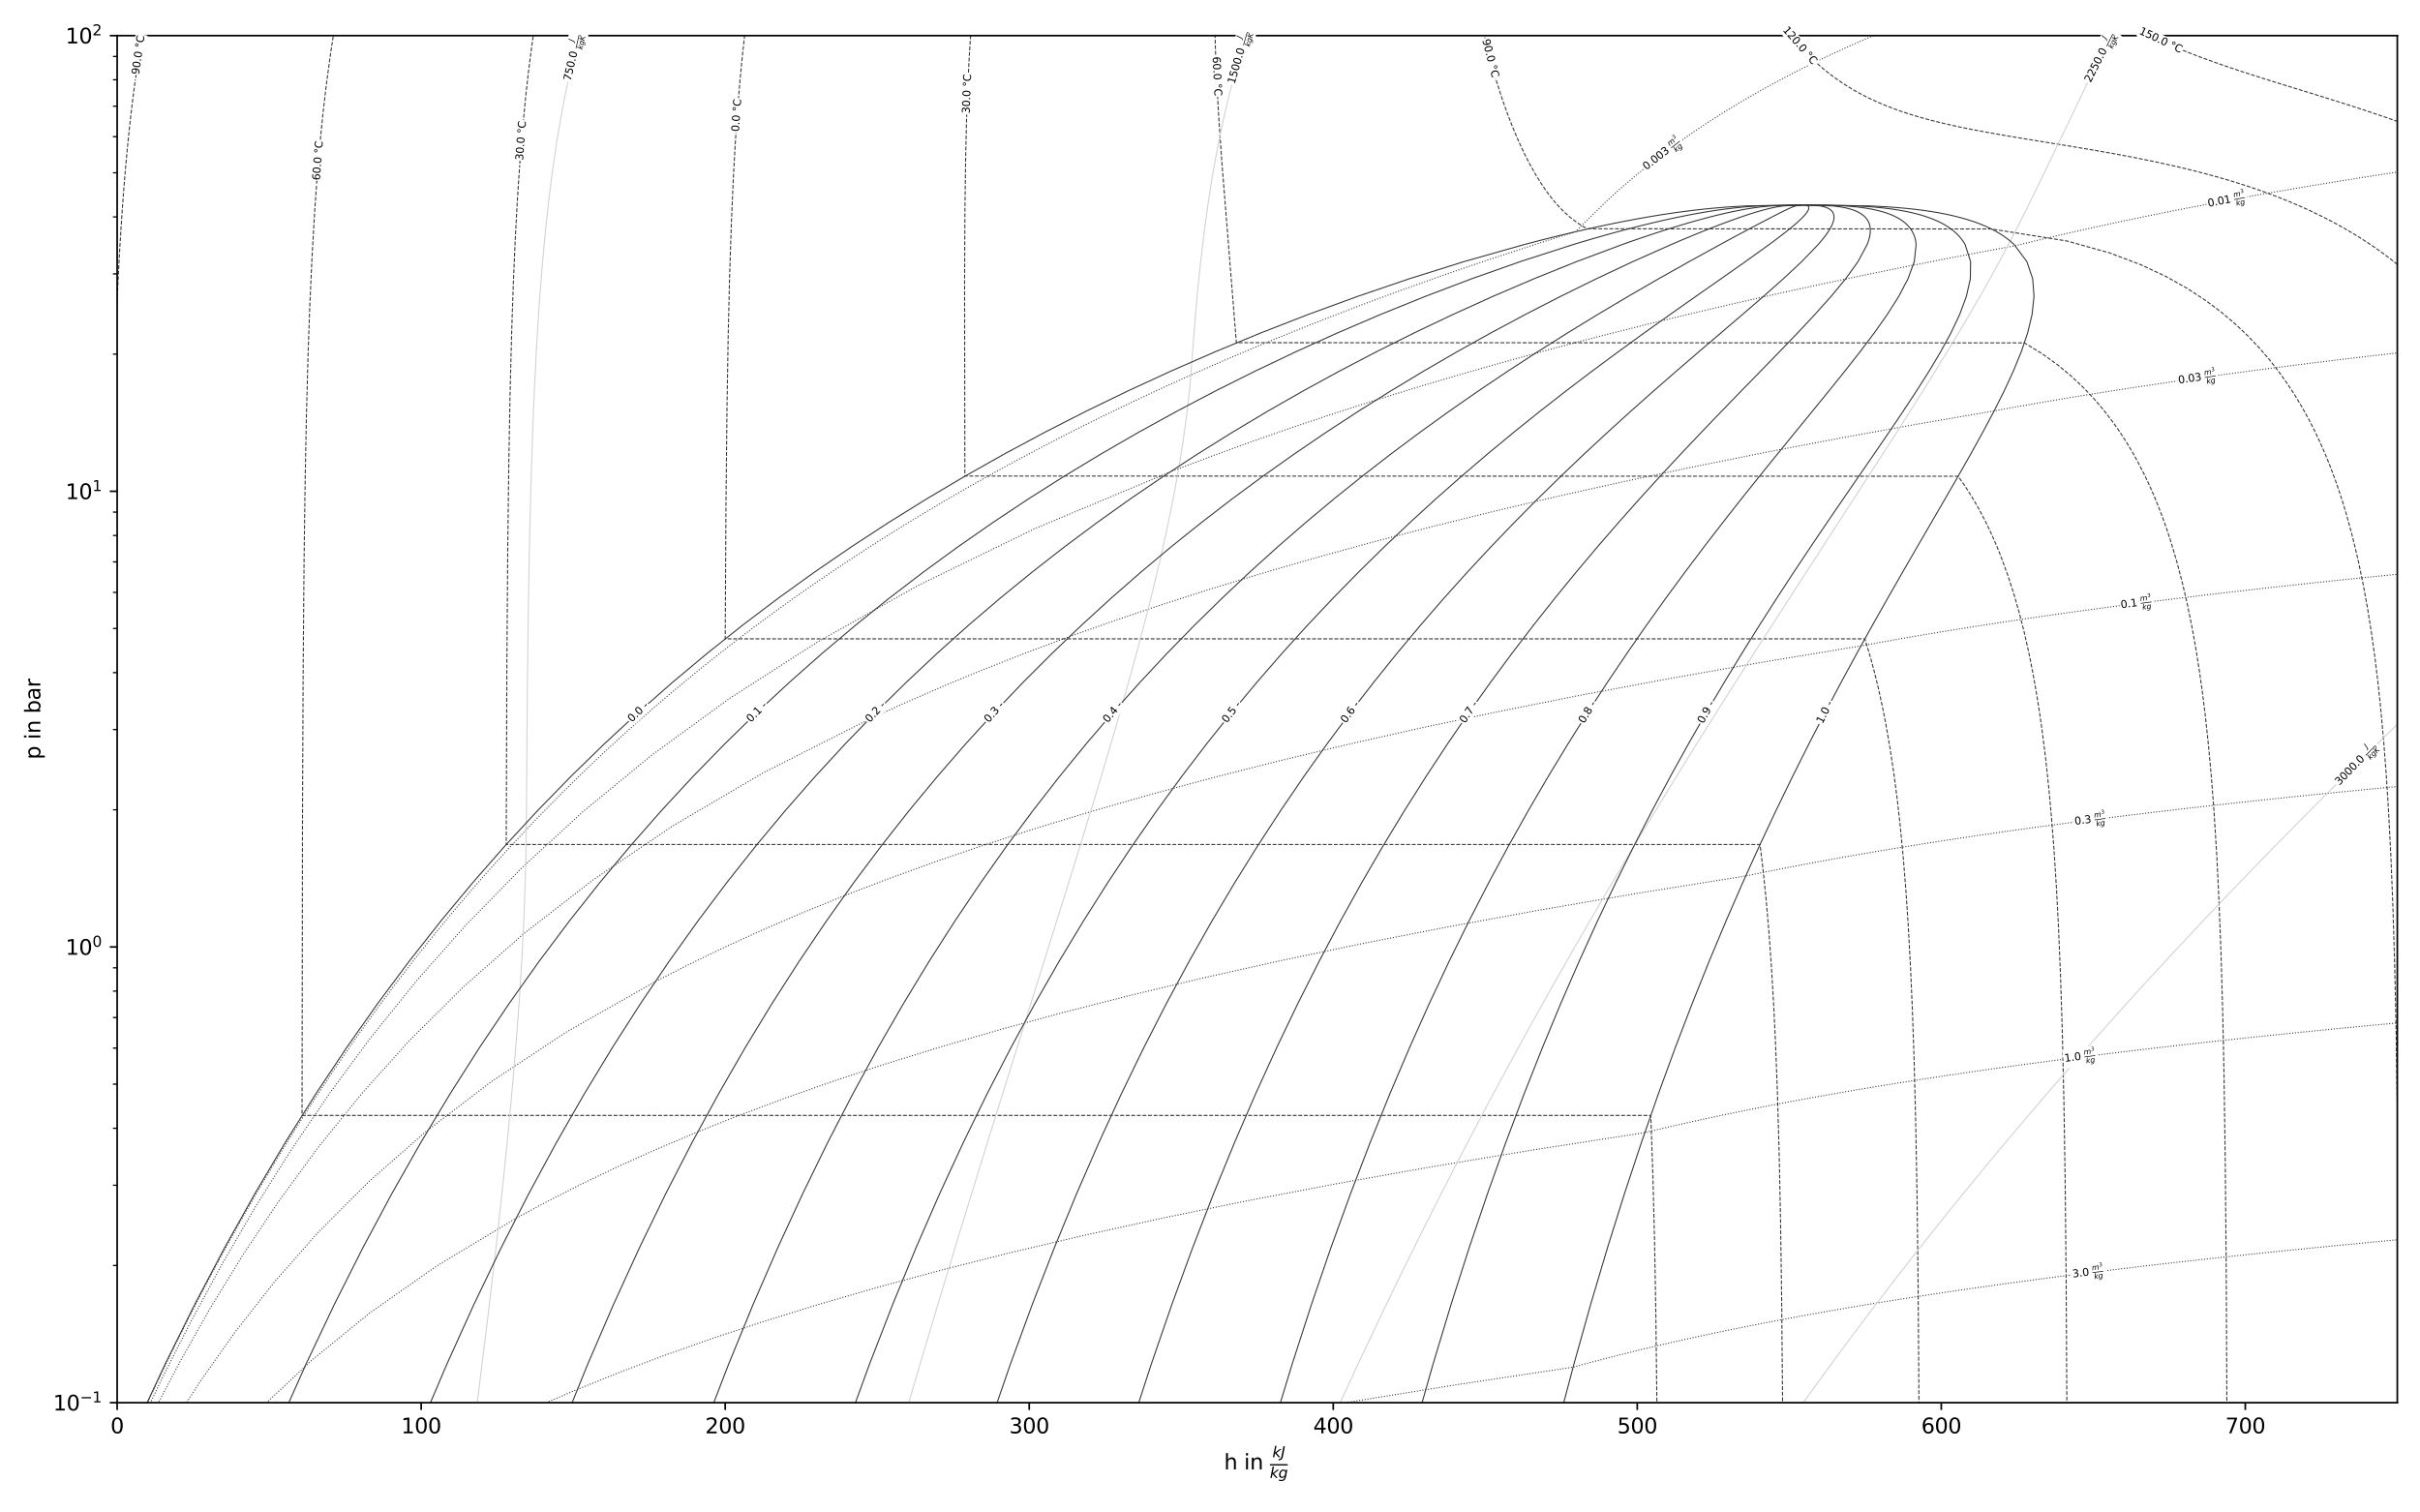 <?xml version="1.0" encoding="utf-8" standalone="no"?>
<!DOCTYPE svg PUBLIC "-//W3C//DTD SVG 1.1//EN"
  "http://www.w3.org/Graphics/SVG/1.1/DTD/svg11.dtd">
<svg xmlns:xlink="http://www.w3.org/1999/xlink" width="1152pt" height="720pt" viewBox="0 0 1152 720" xmlns="http://www.w3.org/2000/svg" version="1.1">
 <defs>
  <style type="text/css">*{stroke-linejoin: round; stroke-linecap: butt}</style>
 </defs>
 <g id="figure_1">
  <g id="patch_1">
   <path d="M 0 720 
L 1152 720 
L 1152 0 
L 0 0 
z
" style="fill: #ffffff"/>
  </g>
  <g id="axes_1">
   <g id="patch_2">
    <path d="M 55.772 667.715 
L 1141.2 667.715 
L 1141.2 16.948 
L 55.772 16.948 
z
" style="fill: #ffffff"/>
   </g>
   <g id="matplotlib.axis_1">
    <g id="xtick_1">
     <g id="line2d_1">
      <defs>
       <path id="m17712f0d5c" d="M 0 0 
L 0 3.5 
" style="stroke: #000000; stroke-width: 0.8"/>
      </defs>
      <g>
       <use xlink:href="#m17712f0d5c" x="55.772" y="667.715" style="stroke: #000000; stroke-width: 0.8"/>
      </g>
     </g>
     <g id="text_1">
      <!-- 0 -->
      <g transform="translate(52.591 682.313) scale(0.1 -0.1)">
       <defs>
        <path id="DejaVuSans-30" d="M 2034 4250 
Q 1547 4250 1301 3770 
Q 1056 3291 1056 2328 
Q 1056 1369 1301 889 
Q 1547 409 2034 409 
Q 2525 409 2770 889 
Q 3016 1369 3016 2328 
Q 3016 3291 2770 3770 
Q 2525 4250 2034 4250 
z
M 2034 4750 
Q 2819 4750 3233 4129 
Q 3647 3509 3647 2328 
Q 3647 1150 3233 529 
Q 2819 -91 2034 -91 
Q 1250 -91 836 529 
Q 422 1150 422 2328 
Q 422 3509 836 4129 
Q 1250 4750 2034 4750 
z
" transform="scale(0.016)"/>
       </defs>
       <use xlink:href="#DejaVuSans-30"/>
      </g>
     </g>
    </g>
    <g id="xtick_2">
     <g id="line2d_2">
      <g>
       <use xlink:href="#m17712f0d5c" x="200.496" y="667.715" style="stroke: #000000; stroke-width: 0.8"/>
      </g>
     </g>
     <g id="text_2">
      <!-- 100 -->
      <g transform="translate(190.952 682.313) scale(0.1 -0.1)">
       <defs>
        <path id="DejaVuSans-31" d="M 794 531 
L 1825 531 
L 1825 4091 
L 703 3866 
L 703 4441 
L 1819 4666 
L 2450 4666 
L 2450 531 
L 3481 531 
L 3481 0 
L 794 0 
L 794 531 
z
" transform="scale(0.016)"/>
       </defs>
       <use xlink:href="#DejaVuSans-31"/>
       <use xlink:href="#DejaVuSans-30" x="63.623"/>
       <use xlink:href="#DejaVuSans-30" x="127.246"/>
      </g>
     </g>
    </g>
    <g id="xtick_3">
     <g id="line2d_3">
      <g>
       <use xlink:href="#m17712f0d5c" x="345.22" y="667.715" style="stroke: #000000; stroke-width: 0.8"/>
      </g>
     </g>
     <g id="text_3">
      <!-- 200 -->
      <g transform="translate(335.676 682.313) scale(0.1 -0.1)">
       <defs>
        <path id="DejaVuSans-32" d="M 1228 531 
L 3431 531 
L 3431 0 
L 469 0 
L 469 531 
Q 828 903 1448 1529 
Q 2069 2156 2228 2338 
Q 2531 2678 2651 2914 
Q 2772 3150 2772 3378 
Q 2772 3750 2511 3984 
Q 2250 4219 1831 4219 
Q 1534 4219 1204 4116 
Q 875 4013 500 3803 
L 500 4441 
Q 881 4594 1212 4672 
Q 1544 4750 1819 4750 
Q 2544 4750 2975 4387 
Q 3406 4025 3406 3419 
Q 3406 3131 3298 2873 
Q 3191 2616 2906 2266 
Q 2828 2175 2409 1742 
Q 1991 1309 1228 531 
z
" transform="scale(0.016)"/>
       </defs>
       <use xlink:href="#DejaVuSans-32"/>
       <use xlink:href="#DejaVuSans-30" x="63.623"/>
       <use xlink:href="#DejaVuSans-30" x="127.246"/>
      </g>
     </g>
    </g>
    <g id="xtick_4">
     <g id="line2d_4">
      <g>
       <use xlink:href="#m17712f0d5c" x="489.943" y="667.715" style="stroke: #000000; stroke-width: 0.8"/>
      </g>
     </g>
     <g id="text_4">
      <!-- 300 -->
      <g transform="translate(480.399 682.313) scale(0.1 -0.1)">
       <defs>
        <path id="DejaVuSans-33" d="M 2597 2516 
Q 3050 2419 3304 2112 
Q 3559 1806 3559 1356 
Q 3559 666 3084 287 
Q 2609 -91 1734 -91 
Q 1441 -91 1130 -33 
Q 819 25 488 141 
L 488 750 
Q 750 597 1062 519 
Q 1375 441 1716 441 
Q 2309 441 2620 675 
Q 2931 909 2931 1356 
Q 2931 1769 2642 2001 
Q 2353 2234 1838 2234 
L 1294 2234 
L 1294 2753 
L 1863 2753 
Q 2328 2753 2575 2939 
Q 2822 3125 2822 3475 
Q 2822 3834 2567 4026 
Q 2313 4219 1838 4219 
Q 1578 4219 1281 4162 
Q 984 4106 628 3988 
L 628 4550 
Q 988 4650 1302 4700 
Q 1616 4750 1894 4750 
Q 2613 4750 3031 4423 
Q 3450 4097 3450 3541 
Q 3450 3153 3228 2886 
Q 3006 2619 2597 2516 
z
" transform="scale(0.016)"/>
       </defs>
       <use xlink:href="#DejaVuSans-33"/>
       <use xlink:href="#DejaVuSans-30" x="63.623"/>
       <use xlink:href="#DejaVuSans-30" x="127.246"/>
      </g>
     </g>
    </g>
    <g id="xtick_5">
     <g id="line2d_5">
      <g>
       <use xlink:href="#m17712f0d5c" x="634.667" y="667.715" style="stroke: #000000; stroke-width: 0.8"/>
      </g>
     </g>
     <g id="text_5">
      <!-- 400 -->
      <g transform="translate(625.123 682.313) scale(0.1 -0.1)">
       <defs>
        <path id="DejaVuSans-34" d="M 2419 4116 
L 825 1625 
L 2419 1625 
L 2419 4116 
z
M 2253 4666 
L 3047 4666 
L 3047 1625 
L 3713 1625 
L 3713 1100 
L 3047 1100 
L 3047 0 
L 2419 0 
L 2419 1100 
L 313 1100 
L 313 1709 
L 2253 4666 
z
" transform="scale(0.016)"/>
       </defs>
       <use xlink:href="#DejaVuSans-34"/>
       <use xlink:href="#DejaVuSans-30" x="63.623"/>
       <use xlink:href="#DejaVuSans-30" x="127.246"/>
      </g>
     </g>
    </g>
    <g id="xtick_6">
     <g id="line2d_6">
      <g>
       <use xlink:href="#m17712f0d5c" x="779.391" y="667.715" style="stroke: #000000; stroke-width: 0.8"/>
      </g>
     </g>
     <g id="text_6">
      <!-- 500 -->
      <g transform="translate(769.847 682.313) scale(0.1 -0.1)">
       <defs>
        <path id="DejaVuSans-35" d="M 691 4666 
L 3169 4666 
L 3169 4134 
L 1269 4134 
L 1269 2991 
Q 1406 3038 1543 3061 
Q 1681 3084 1819 3084 
Q 2600 3084 3056 2656 
Q 3513 2228 3513 1497 
Q 3513 744 3044 326 
Q 2575 -91 1722 -91 
Q 1428 -91 1123 -41 
Q 819 9 494 109 
L 494 744 
Q 775 591 1075 516 
Q 1375 441 1709 441 
Q 2250 441 2565 725 
Q 2881 1009 2881 1497 
Q 2881 1984 2565 2268 
Q 2250 2553 1709 2553 
Q 1456 2553 1204 2497 
Q 953 2441 691 2322 
L 691 4666 
z
" transform="scale(0.016)"/>
       </defs>
       <use xlink:href="#DejaVuSans-35"/>
       <use xlink:href="#DejaVuSans-30" x="63.623"/>
       <use xlink:href="#DejaVuSans-30" x="127.246"/>
      </g>
     </g>
    </g>
    <g id="xtick_7">
     <g id="line2d_7">
      <g>
       <use xlink:href="#m17712f0d5c" x="924.114" y="667.715" style="stroke: #000000; stroke-width: 0.8"/>
      </g>
     </g>
     <g id="text_7">
      <!-- 600 -->
      <g transform="translate(914.571 682.313) scale(0.1 -0.1)">
       <defs>
        <path id="DejaVuSans-36" d="M 2113 2584 
Q 1688 2584 1439 2293 
Q 1191 2003 1191 1497 
Q 1191 994 1439 701 
Q 1688 409 2113 409 
Q 2538 409 2786 701 
Q 3034 994 3034 1497 
Q 3034 2003 2786 2293 
Q 2538 2584 2113 2584 
z
M 3366 4563 
L 3366 3988 
Q 3128 4100 2886 4159 
Q 2644 4219 2406 4219 
Q 1781 4219 1451 3797 
Q 1122 3375 1075 2522 
Q 1259 2794 1537 2939 
Q 1816 3084 2150 3084 
Q 2853 3084 3261 2657 
Q 3669 2231 3669 1497 
Q 3669 778 3244 343 
Q 2819 -91 2113 -91 
Q 1303 -91 875 529 
Q 447 1150 447 2328 
Q 447 3434 972 4092 
Q 1497 4750 2381 4750 
Q 2619 4750 2861 4703 
Q 3103 4656 3366 4563 
z
" transform="scale(0.016)"/>
       </defs>
       <use xlink:href="#DejaVuSans-36"/>
       <use xlink:href="#DejaVuSans-30" x="63.623"/>
       <use xlink:href="#DejaVuSans-30" x="127.246"/>
      </g>
     </g>
    </g>
    <g id="xtick_8">
     <g id="line2d_8">
      <g>
       <use xlink:href="#m17712f0d5c" x="1068.838" y="667.715" style="stroke: #000000; stroke-width: 0.8"/>
      </g>
     </g>
     <g id="text_8">
      <!-- 700 -->
      <g transform="translate(1059.294 682.313) scale(0.1 -0.1)">
       <defs>
        <path id="DejaVuSans-37" d="M 525 4666 
L 3525 4666 
L 3525 4397 
L 1831 0 
L 1172 0 
L 2766 4134 
L 525 4134 
L 525 4666 
z
" transform="scale(0.016)"/>
       </defs>
       <use xlink:href="#DejaVuSans-37"/>
       <use xlink:href="#DejaVuSans-30" x="63.623"/>
       <use xlink:href="#DejaVuSans-30" x="127.246"/>
      </g>
     </g>
    </g>
    <g id="text_9">
     <!-- h in $\frac{kJ}{kg}$ -->
     <g transform="translate(582.686 699.493) scale(0.1 -0.1)">
      <defs>
       <path id="DejaVuSans-68" d="M 3513 2113 
L 3513 0 
L 2938 0 
L 2938 2094 
Q 2938 2591 2744 2837 
Q 2550 3084 2163 3084 
Q 1697 3084 1428 2787 
Q 1159 2491 1159 1978 
L 1159 0 
L 581 0 
L 581 4863 
L 1159 4863 
L 1159 2956 
Q 1366 3272 1645 3428 
Q 1925 3584 2291 3584 
Q 2894 3584 3203 3211 
Q 3513 2838 3513 2113 
z
" transform="scale(0.016)"/>
       <path id="DejaVuSans-20" transform="scale(0.016)"/>
       <path id="DejaVuSans-69" d="M 603 3500 
L 1178 3500 
L 1178 0 
L 603 0 
L 603 3500 
z
M 603 4863 
L 1178 4863 
L 1178 4134 
L 603 4134 
L 603 4863 
z
" transform="scale(0.016)"/>
       <path id="DejaVuSans-6e" d="M 3513 2113 
L 3513 0 
L 2938 0 
L 2938 2094 
Q 2938 2591 2744 2837 
Q 2550 3084 2163 3084 
Q 1697 3084 1428 2787 
Q 1159 2491 1159 1978 
L 1159 0 
L 581 0 
L 581 3500 
L 1159 3500 
L 1159 2956 
Q 1366 3272 1645 3428 
Q 1925 3584 2291 3584 
Q 2894 3584 3203 3211 
Q 3513 2838 3513 2113 
z
" transform="scale(0.016)"/>
       <path id="DejaVuSans-Oblique-6b" d="M 1172 4863 
L 1747 4863 
L 1197 2028 
L 3169 3500 
L 3916 3500 
L 1716 1825 
L 3322 0 
L 2625 0 
L 1131 1709 
L 800 0 
L 225 0 
L 1172 4863 
z
" transform="scale(0.016)"/>
       <path id="DejaVuSans-Oblique-4a" d="M 1069 4666 
L 1703 4666 
L 856 325 
Q 691 -522 298 -901 
Q -94 -1281 -800 -1281 
L -1050 -1281 
L -947 -750 
L -750 -750 
Q -328 -750 -109 -509 
Q 109 -269 225 325 
L 1069 4666 
z
" transform="scale(0.016)"/>
       <path id="DejaVuSans-Oblique-67" d="M 3816 3500 
L 3219 434 
Q 3047 -456 2561 -893 
Q 2075 -1331 1253 -1331 
Q 950 -1331 690 -1286 
Q 431 -1241 206 -1147 
L 313 -588 
Q 525 -725 762 -790 
Q 1000 -856 1269 -856 
Q 1816 -856 2167 -557 
Q 2519 -259 2631 300 
L 2681 563 
Q 2441 288 2122 144 
Q 1803 0 1434 0 
Q 903 0 598 351 
Q 294 703 294 1319 
Q 294 1803 478 2267 
Q 663 2731 997 3091 
Q 1219 3328 1514 3456 
Q 1809 3584 2131 3584 
Q 2484 3584 2746 3420 
Q 3009 3256 3138 2956 
L 3238 3500 
L 3816 3500 
z
M 2950 2216 
Q 2950 2641 2750 2872 
Q 2550 3103 2181 3103 
Q 1953 3103 1747 3012 
Q 1541 2922 1394 2759 
Q 1156 2491 1023 2127 
Q 891 1763 891 1375 
Q 891 944 1092 712 
Q 1294 481 1672 481 
Q 2219 481 2584 976 
Q 2950 1472 2950 2216 
z
" transform="scale(0.016)"/>
      </defs>
      <use xlink:href="#DejaVuSans-68" transform="translate(0 0.003)"/>
      <use xlink:href="#DejaVuSans-20" transform="translate(63.379 0.003)"/>
      <use xlink:href="#DejaVuSans-69" transform="translate(95.166 0.003)"/>
      <use xlink:href="#DejaVuSans-6e" transform="translate(122.949 0.003)"/>
      <use xlink:href="#DejaVuSans-20" transform="translate(186.328 0.003)"/>
      <use xlink:href="#DejaVuSans-Oblique-6b" transform="translate(230.115 57.811) scale(0.7)"/>
      <use xlink:href="#DejaVuSans-Oblique-4a" transform="translate(270.652 57.811) scale(0.7)"/>
      <use xlink:href="#DejaVuSans-Oblique-6b" transform="translate(218.115 -40.639) scale(0.7)"/>
      <use xlink:href="#DejaVuSans-Oblique-67" transform="translate(258.652 -40.639) scale(0.7)"/>
      <path d="M 218.115 18.8 
L 218.115 25.05 
L 303.086 25.05 
L 303.086 18.8 
L 218.115 18.8 
z
"/>
     </g>
    </g>
   </g>
   <g id="matplotlib.axis_2">
    <g id="ytick_1">
     <g id="line2d_9">
      <defs>
       <path id="mea99809420" d="M 0 0 
L -3.5 0 
" style="stroke: #000000; stroke-width: 0.8"/>
      </defs>
      <g>
       <use xlink:href="#mea99809420" x="55.772" y="667.715" style="stroke: #000000; stroke-width: 0.8"/>
      </g>
     </g>
     <g id="text_10">
      <!-- $\mathdefault{10^{-1}}$ -->
      <g transform="translate(25.272 671.514) scale(0.1 -0.1)">
       <defs>
        <path id="DejaVuSans-2212" d="M 678 2272 
L 4684 2272 
L 4684 1741 
L 678 1741 
L 678 2272 
z
" transform="scale(0.016)"/>
       </defs>
       <use xlink:href="#DejaVuSans-31" transform="translate(0 0.684)"/>
       <use xlink:href="#DejaVuSans-30" transform="translate(63.623 0.684)"/>
       <use xlink:href="#DejaVuSans-2212" transform="translate(128.203 38.966) scale(0.7)"/>
       <use xlink:href="#DejaVuSans-31" transform="translate(186.855 38.966) scale(0.7)"/>
      </g>
     </g>
    </g>
    <g id="ytick_2">
     <g id="line2d_10">
      <g>
       <use xlink:href="#mea99809420" x="55.772" y="450.793" style="stroke: #000000; stroke-width: 0.8"/>
      </g>
     </g>
     <g id="text_11">
      <!-- $\mathdefault{10^{0}}$ -->
      <g transform="translate(31.172 454.592) scale(0.1 -0.1)">
       <use xlink:href="#DejaVuSans-31" transform="translate(0 0.766)"/>
       <use xlink:href="#DejaVuSans-30" transform="translate(63.623 0.766)"/>
       <use xlink:href="#DejaVuSans-30" transform="translate(128.203 39.047) scale(0.7)"/>
      </g>
     </g>
    </g>
    <g id="ytick_3">
     <g id="line2d_11">
      <g>
       <use xlink:href="#mea99809420" x="55.772" y="233.87" style="stroke: #000000; stroke-width: 0.8"/>
      </g>
     </g>
     <g id="text_12">
      <!-- $\mathdefault{10^{1}}$ -->
      <g transform="translate(31.172 237.67) scale(0.1 -0.1)">
       <use xlink:href="#DejaVuSans-31" transform="translate(0 0.684)"/>
       <use xlink:href="#DejaVuSans-30" transform="translate(63.623 0.684)"/>
       <use xlink:href="#DejaVuSans-31" transform="translate(128.203 38.966) scale(0.7)"/>
      </g>
     </g>
    </g>
    <g id="ytick_4">
     <g id="line2d_12">
      <g>
       <use xlink:href="#mea99809420" x="55.772" y="16.948" style="stroke: #000000; stroke-width: 0.8"/>
      </g>
     </g>
     <g id="text_13">
      <!-- $\mathdefault{10^{2}}$ -->
      <g transform="translate(31.172 20.747) scale(0.1 -0.1)">
       <use xlink:href="#DejaVuSans-31" transform="translate(0 0.766)"/>
       <use xlink:href="#DejaVuSans-30" transform="translate(63.623 0.766)"/>
       <use xlink:href="#DejaVuSans-32" transform="translate(128.203 39.047) scale(0.7)"/>
      </g>
     </g>
    </g>
    <g id="ytick_5">
     <g id="line2d_13">
      <defs>
       <path id="mf434452d3d" d="M 0 0 
L -2 0 
" style="stroke: #000000; stroke-width: 0.6"/>
      </defs>
      <g>
       <use xlink:href="#mf434452d3d" x="55.772" y="602.415" style="stroke: #000000; stroke-width: 0.6"/>
      </g>
     </g>
    </g>
    <g id="ytick_6">
     <g id="line2d_14">
      <g>
       <use xlink:href="#mf434452d3d" x="55.772" y="564.217" style="stroke: #000000; stroke-width: 0.6"/>
      </g>
     </g>
    </g>
    <g id="ytick_7">
     <g id="line2d_15">
      <g>
       <use xlink:href="#mf434452d3d" x="55.772" y="537.115" style="stroke: #000000; stroke-width: 0.6"/>
      </g>
     </g>
    </g>
    <g id="ytick_8">
     <g id="line2d_16">
      <g>
       <use xlink:href="#mf434452d3d" x="55.772" y="516.093" style="stroke: #000000; stroke-width: 0.6"/>
      </g>
     </g>
    </g>
    <g id="ytick_9">
     <g id="line2d_17">
      <g>
       <use xlink:href="#mf434452d3d" x="55.772" y="498.917" style="stroke: #000000; stroke-width: 0.6"/>
      </g>
     </g>
    </g>
    <g id="ytick_10">
     <g id="line2d_18">
      <g>
       <use xlink:href="#mf434452d3d" x="55.772" y="484.394" style="stroke: #000000; stroke-width: 0.6"/>
      </g>
     </g>
    </g>
    <g id="ytick_11">
     <g id="line2d_19">
      <g>
       <use xlink:href="#mf434452d3d" x="55.772" y="471.815" style="stroke: #000000; stroke-width: 0.6"/>
      </g>
     </g>
    </g>
    <g id="ytick_12">
     <g id="line2d_20">
      <g>
       <use xlink:href="#mf434452d3d" x="55.772" y="460.719" style="stroke: #000000; stroke-width: 0.6"/>
      </g>
     </g>
    </g>
    <g id="ytick_13">
     <g id="line2d_21">
      <g>
       <use xlink:href="#mf434452d3d" x="55.772" y="385.493" style="stroke: #000000; stroke-width: 0.6"/>
      </g>
     </g>
    </g>
    <g id="ytick_14">
     <g id="line2d_22">
      <g>
       <use xlink:href="#mf434452d3d" x="55.772" y="347.294" style="stroke: #000000; stroke-width: 0.6"/>
      </g>
     </g>
    </g>
    <g id="ytick_15">
     <g id="line2d_23">
      <g>
       <use xlink:href="#mf434452d3d" x="55.772" y="320.192" style="stroke: #000000; stroke-width: 0.6"/>
      </g>
     </g>
    </g>
    <g id="ytick_16">
     <g id="line2d_24">
      <g>
       <use xlink:href="#mf434452d3d" x="55.772" y="299.171" style="stroke: #000000; stroke-width: 0.6"/>
      </g>
     </g>
    </g>
    <g id="ytick_17">
     <g id="line2d_25">
      <g>
       <use xlink:href="#mf434452d3d" x="55.772" y="281.994" style="stroke: #000000; stroke-width: 0.6"/>
      </g>
     </g>
    </g>
    <g id="ytick_18">
     <g id="line2d_26">
      <g>
       <use xlink:href="#mf434452d3d" x="55.772" y="267.472" style="stroke: #000000; stroke-width: 0.6"/>
      </g>
     </g>
    </g>
    <g id="ytick_19">
     <g id="line2d_27">
      <g>
       <use xlink:href="#mf434452d3d" x="55.772" y="254.892" style="stroke: #000000; stroke-width: 0.6"/>
      </g>
     </g>
    </g>
    <g id="ytick_20">
     <g id="line2d_28">
      <g>
       <use xlink:href="#mf434452d3d" x="55.772" y="243.796" style="stroke: #000000; stroke-width: 0.6"/>
      </g>
     </g>
    </g>
    <g id="ytick_21">
     <g id="line2d_29">
      <g>
       <use xlink:href="#mf434452d3d" x="55.772" y="168.57" style="stroke: #000000; stroke-width: 0.6"/>
      </g>
     </g>
    </g>
    <g id="ytick_22">
     <g id="line2d_30">
      <g>
       <use xlink:href="#mf434452d3d" x="55.772" y="130.372" style="stroke: #000000; stroke-width: 0.6"/>
      </g>
     </g>
    </g>
    <g id="ytick_23">
     <g id="line2d_31">
      <g>
       <use xlink:href="#mf434452d3d" x="55.772" y="103.27" style="stroke: #000000; stroke-width: 0.6"/>
      </g>
     </g>
    </g>
    <g id="ytick_24">
     <g id="line2d_32">
      <g>
       <use xlink:href="#mf434452d3d" x="55.772" y="82.248" style="stroke: #000000; stroke-width: 0.6"/>
      </g>
     </g>
    </g>
    <g id="ytick_25">
     <g id="line2d_33">
      <g>
       <use xlink:href="#mf434452d3d" x="55.772" y="65.072" style="stroke: #000000; stroke-width: 0.6"/>
      </g>
     </g>
    </g>
    <g id="ytick_26">
     <g id="line2d_34">
      <g>
       <use xlink:href="#mf434452d3d" x="55.772" y="50.55" style="stroke: #000000; stroke-width: 0.6"/>
      </g>
     </g>
    </g>
    <g id="ytick_27">
     <g id="line2d_35">
      <g>
       <use xlink:href="#mf434452d3d" x="55.772" y="37.97" style="stroke: #000000; stroke-width: 0.6"/>
      </g>
     </g>
    </g>
    <g id="ytick_28">
     <g id="line2d_36">
      <g>
       <use xlink:href="#mf434452d3d" x="55.772" y="26.874" style="stroke: #000000; stroke-width: 0.6"/>
      </g>
     </g>
    </g>
    <g id="text_14">
     <!-- p in bar -->
     <g transform="translate(19.192 361.535) rotate(-90) scale(0.1 -0.1)">
      <defs>
       <path id="DejaVuSans-70" d="M 1159 525 
L 1159 -1331 
L 581 -1331 
L 581 3500 
L 1159 3500 
L 1159 2969 
Q 1341 3281 1617 3432 
Q 1894 3584 2278 3584 
Q 2916 3584 3314 3078 
Q 3713 2572 3713 1747 
Q 3713 922 3314 415 
Q 2916 -91 2278 -91 
Q 1894 -91 1617 61 
Q 1341 213 1159 525 
z
M 3116 1747 
Q 3116 2381 2855 2742 
Q 2594 3103 2138 3103 
Q 1681 3103 1420 2742 
Q 1159 2381 1159 1747 
Q 1159 1113 1420 752 
Q 1681 391 2138 391 
Q 2594 391 2855 752 
Q 3116 1113 3116 1747 
z
" transform="scale(0.016)"/>
       <path id="DejaVuSans-62" d="M 3116 1747 
Q 3116 2381 2855 2742 
Q 2594 3103 2138 3103 
Q 1681 3103 1420 2742 
Q 1159 2381 1159 1747 
Q 1159 1113 1420 752 
Q 1681 391 2138 391 
Q 2594 391 2855 752 
Q 3116 1113 3116 1747 
z
M 1159 2969 
Q 1341 3281 1617 3432 
Q 1894 3584 2278 3584 
Q 2916 3584 3314 3078 
Q 3713 2572 3713 1747 
Q 3713 922 3314 415 
Q 2916 -91 2278 -91 
Q 1894 -91 1617 61 
Q 1341 213 1159 525 
L 1159 0 
L 581 0 
L 581 4863 
L 1159 4863 
L 1159 2969 
z
" transform="scale(0.016)"/>
       <path id="DejaVuSans-61" d="M 2194 1759 
Q 1497 1759 1228 1600 
Q 959 1441 959 1056 
Q 959 750 1161 570 
Q 1363 391 1709 391 
Q 2188 391 2477 730 
Q 2766 1069 2766 1631 
L 2766 1759 
L 2194 1759 
z
M 3341 1997 
L 3341 0 
L 2766 0 
L 2766 531 
Q 2569 213 2275 61 
Q 1981 -91 1556 -91 
Q 1019 -91 701 211 
Q 384 513 384 1019 
Q 384 1609 779 1909 
Q 1175 2209 1959 2209 
L 2766 2209 
L 2766 2266 
Q 2766 2663 2505 2880 
Q 2244 3097 1772 3097 
Q 1472 3097 1187 3025 
Q 903 2953 641 2809 
L 641 3341 
Q 956 3463 1253 3523 
Q 1550 3584 1831 3584 
Q 2591 3584 2966 3190 
Q 3341 2797 3341 1997 
z
" transform="scale(0.016)"/>
       <path id="DejaVuSans-72" d="M 2631 2963 
Q 2534 3019 2420 3045 
Q 2306 3072 2169 3072 
Q 1681 3072 1420 2755 
Q 1159 2438 1159 1844 
L 1159 0 
L 581 0 
L 581 3500 
L 1159 3500 
L 1159 2956 
Q 1341 3275 1631 3429 
Q 1922 3584 2338 3584 
Q 2397 3584 2469 3576 
Q 2541 3569 2628 3553 
L 2631 2963 
z
" transform="scale(0.016)"/>
      </defs>
      <use xlink:href="#DejaVuSans-70"/>
      <use xlink:href="#DejaVuSans-20" x="63.477"/>
      <use xlink:href="#DejaVuSans-69" x="95.264"/>
      <use xlink:href="#DejaVuSans-6e" x="123.047"/>
      <use xlink:href="#DejaVuSans-20" x="186.426"/>
      <use xlink:href="#DejaVuSans-62" x="218.213"/>
      <use xlink:href="#DejaVuSans-61" x="281.689"/>
      <use xlink:href="#DejaVuSans-72" x="342.969"/>
     </g>
    </g>
   </g>
   <g id="line2d_37">
    <path d="M 69.848 668.5 
L 76.093 655.248 
L 82.518 641.996 
L 89.13 628.745 
L 95.938 615.493 
L 102.954 602.241 
L 110.187 588.989 
L 117.649 575.738 
L 125.351 562.486 
L 133.307 549.234 
L 141.532 535.983 
L 150.039 522.731 
L 158.846 509.479 
L 167.97 496.228 
L 177.43 482.976 
L 187.246 469.724 
L 197.44 456.472 
L 208.037 443.221 
L 219.061 429.969 
L 230.542 416.717 
L 242.509 403.466 
L 254.995 390.214 
L 268.036 376.962 
L 281.672 363.711 
L 288.725 357.085 
L 295.943 350.459 
L 303.332 343.833 
L 310.897 337.207 
L 318.645 330.581 
L 326.584 323.956 
L 334.719 317.33 
L 343.058 310.704 
L 351.609 304.078 
L 360.38 297.452 
L 369.379 290.826 
L 378.615 284.2 
L 388.098 277.575 
L 397.836 270.949 
L 407.84 264.323 
L 418.12 257.697 
L 428.688 251.071 
L 439.555 244.445 
L 450.732 237.819 
L 462.234 231.194 
L 474.072 224.568 
L 486.262 217.942 
L 498.818 211.316 
L 511.755 204.69 
L 525.089 198.064 
L 538.839 191.439 
L 553.022 184.813 
L 567.657 178.187 
L 582.766 171.561 
L 598.37 164.935 
L 614.494 158.309 
L 631.165 151.683 
L 648.411 145.058 
L 666.267 138.432 
L 684.773 131.806 
L 703.979 125.18 
L 733.522 115.475 
L 749.929 110.344 
L 764.524 95.975 
L 771.331 89.817 
L 778.525 83.659 
L 784.839 78.528 
L 791.465 73.396 
L 798.423 68.264 
L 805.735 63.133 
L 813.425 58.001 
L 821.517 52.869 
L 830.036 47.738 
L 839.009 42.606 
L 848.466 37.475 
L 858.438 32.343 
L 868.957 27.211 
L 880.06 22.08 
L 891.783 16.948 
L 891.783 16.948 
" clip-path="url(#p8f2fcd1946)" style="fill: none; stroke-dasharray: 0.5,0.825; stroke-dashoffset: 0; stroke: #363636; stroke-width: 0.5"/>
   </g>
   <g id="line2d_38">
    <path d="M 64.588 682.507 
L 77.432 655.579 
L 91.113 628.65 
L 105.734 601.721 
L 121.417 574.793 
L 138.308 547.864 
L 156.579 520.935 
L 176.438 494.007 
L 198.134 467.078 
L 221.971 440.149 
L 248.313 413.221 
L 277.608 386.292 
L 310.403 359.363 
L 347.367 332.435 
L 389.33 305.506 
L 437.321 278.577 
L 492.624 251.649 
L 556.865 224.72 
L 556.865 224.72 
L 575.438 217.658 
L 594.498 210.707 
L 614.028 203.876 
L 634.002 197.175 
L 654.387 190.612 
L 675.141 184.2 
L 696.216 177.95 
L 717.551 171.873 
L 739.077 165.982 
L 760.713 160.291 
L 782.367 154.811 
L 803.939 149.557 
L 825.317 144.541 
L 846.386 139.776 
L 867.021 135.272 
L 887.097 131.04 
L 906.488 127.089 
L 925.069 123.426 
L 942.723 120.055 
L 959.345 116.978 
L 959.345 116.978 
L 961.706 116.396 
L 964.061 115.82 
L 966.409 115.25 
L 968.75 114.686 
L 971.086 114.128 
L 973.417 113.575 
L 975.742 113.027 
L 978.062 112.485 
L 980.377 111.947 
L 982.688 111.414 
L 984.995 110.886 
L 987.298 110.362 
L 989.597 109.843 
L 991.894 109.328 
L 994.187 108.818 
L 996.477 108.311 
L 998.766 107.808 
L 1001.051 107.309 
L 1003.335 106.814 
L 1005.617 106.323 
L 1007.897 105.835 
L 1010.175 105.351 
L 1012.453 104.87 
L 1014.728 104.393 
L 1017.003 103.919 
L 1019.277 103.448 
L 1021.55 102.981 
L 1023.822 102.516 
L 1026.094 102.055 
L 1028.365 101.597 
L 1030.635 101.142 
L 1032.905 100.689 
L 1035.175 100.24 
L 1037.445 99.793 
L 1039.714 99.349 
L 1041.984 98.908 
L 1044.254 98.47 
L 1046.523 98.034 
L 1048.793 97.601 
L 1051.063 97.17 
L 1053.333 96.742 
L 1055.604 96.317 
L 1057.875 95.894 
L 1060.146 95.473 
L 1062.418 95.055 
L 1064.69 94.639 
L 1066.963 94.225 
L 1069.236 93.814 
L 1071.511 93.405 
L 1073.785 92.998 
L 1076.061 92.593 
L 1078.337 92.191 
L 1080.614 91.791 
L 1082.892 91.393 
L 1085.171 90.997 
L 1087.451 90.603 
L 1089.732 90.211 
L 1092.013 89.821 
L 1094.296 89.433 
L 1096.579 89.047 
L 1098.864 88.663 
L 1101.15 88.281 
L 1103.437 87.901 
L 1105.725 87.522 
L 1108.014 87.146 
L 1110.304 86.771 
L 1112.596 86.399 
L 1114.889 86.027 
L 1117.183 85.658 
L 1119.478 85.291 
L 1121.774 84.925 
L 1124.072 84.561 
L 1126.371 84.199 
L 1128.672 83.838 
L 1130.974 83.479 
L 1133.277 83.122 
L 1135.582 82.766 
L 1137.888 82.412 
L 1140.195 82.059 
L 1142.504 81.708 
" clip-path="url(#p8f2fcd1946)" style="fill: none; stroke-dasharray: 0.5,0.825; stroke-dashoffset: 0; stroke: #363636; stroke-width: 0.5"/>
   </g>
   <g id="line2d_39">
    <path d="M 72.563 673.177 
L 85.933 647.739 
L 100.345 622.301 
L 115.962 596.863 
L 132.98 571.425 
L 151.64 545.987 
L 172.234 520.549 
L 195.118 495.111 
L 220.73 469.673 
L 249.608 444.235 
L 282.412 418.797 
L 319.959 393.359 
L 363.254 367.921 
L 413.55 342.483 
L 413.55 342.483 
L 430.822 334.586 
L 448.89 326.722 
L 467.793 318.894 
L 487.569 311.106 
L 508.257 303.361 
L 529.894 295.663 
L 552.52 288.015 
L 576.171 280.422 
L 600.883 272.888 
L 626.69 265.419 
L 653.623 258.019 
L 681.71 250.694 
L 710.974 243.45 
L 741.432 236.293 
L 773.096 229.231 
L 805.97 222.27 
L 840.046 215.418 
L 875.31 208.684 
L 911.733 202.075 
L 949.272 195.602 
L 949.272 195.602 
L 952.337 195.039 
L 955.405 194.481 
L 958.477 193.927 
L 961.551 193.378 
L 964.629 192.834 
L 967.711 192.294 
L 970.796 191.759 
L 973.885 191.228 
L 976.977 190.701 
L 980.074 190.178 
L 983.174 189.659 
L 986.279 189.145 
L 989.387 188.634 
L 992.5 188.126 
L 995.617 187.623 
L 998.739 187.123 
L 1001.865 186.627 
L 1004.995 186.134 
L 1008.13 185.645 
L 1011.27 185.159 
L 1014.415 184.677 
L 1017.564 184.197 
L 1020.719 183.721 
L 1023.878 183.249 
L 1027.042 182.779 
L 1030.212 182.312 
L 1033.386 181.849 
L 1036.566 181.388 
L 1039.751 180.931 
L 1042.941 180.476 
L 1046.136 180.024 
L 1049.337 179.575 
L 1052.543 179.128 
L 1055.755 178.685 
L 1058.972 178.244 
L 1062.194 177.805 
L 1065.422 177.37 
L 1068.656 176.936 
L 1071.895 176.506 
L 1075.14 176.078 
L 1078.39 175.652 
L 1081.646 175.229 
L 1084.908 174.808 
L 1088.175 174.389 
L 1091.448 173.973 
L 1094.728 173.559 
L 1098.012 173.148 
L 1101.303 172.738 
L 1104.6 172.331 
L 1107.902 171.926 
L 1111.21 171.523 
L 1114.525 171.123 
L 1117.845 170.724 
L 1121.171 170.328 
L 1124.503 169.933 
L 1127.841 169.541 
L 1131.186 169.15 
L 1134.536 168.762 
L 1137.892 168.375 
L 1141.255 167.991 
" clip-path="url(#p8f2fcd1946)" style="fill: none; stroke-dasharray: 0.5,0.825; stroke-dashoffset: 0; stroke: #363636; stroke-width: 0.5"/>
   </g>
   <g id="line2d_40">
    <path d="M 79.737 682.049 
L 94.92 658.192 
L 111.721 634.334 
L 130.451 610.476 
L 151.489 586.619 
L 175.302 562.761 
L 202.461 538.904 
L 233.668 515.046 
L 269.785 491.188 
L 311.871 467.331 
L 311.871 467.331 
L 327.823 459.19 
L 344.662 451.056 
L 362.448 442.931 
L 381.242 434.815 
L 401.111 426.71 
L 422.124 418.616 
L 444.357 410.536 
L 467.887 402.47 
L 492.796 394.419 
L 519.173 386.387 
L 547.107 378.373 
L 576.696 370.381 
L 608.039 362.411 
L 641.242 354.467 
L 676.413 346.551 
L 713.666 338.664 
L 753.117 330.81 
L 794.887 322.992 
L 839.099 315.212 
L 885.878 307.474 
L 885.878 307.474 
L 889.533 306.8 
L 893.198 306.131 
L 896.876 305.469 
L 900.565 304.812 
L 904.267 304.16 
L 907.98 303.514 
L 911.705 302.874 
L 915.443 302.238 
L 919.193 301.608 
L 922.955 300.983 
L 926.73 300.363 
L 930.517 299.748 
L 934.317 299.137 
L 938.13 298.531 
L 941.955 297.93 
L 945.794 297.334 
L 949.645 296.742 
L 953.51 296.154 
L 957.388 295.571 
L 961.279 294.991 
L 965.183 294.416 
L 969.101 293.846 
L 973.032 293.279 
L 976.976 292.716 
L 980.934 292.157 
L 984.906 291.602 
L 988.892 291.051 
L 992.891 290.503 
L 996.904 289.959 
L 1000.93 289.419 
L 1004.971 288.883 
L 1009.025 288.349 
L 1013.094 287.82 
L 1017.176 287.293 
L 1021.273 286.771 
L 1025.383 286.251 
L 1029.508 285.735 
L 1033.647 285.222 
L 1037.8 284.712 
L 1041.967 284.205 
L 1046.149 283.701 
L 1050.344 283.2 
L 1054.555 282.703 
L 1058.779 282.208 
L 1063.018 281.716 
L 1067.271 281.227 
L 1071.538 280.741 
L 1075.82 280.258 
L 1080.117 279.777 
L 1084.428 279.3 
L 1088.753 278.825 
L 1093.093 278.352 
L 1097.447 277.883 
L 1101.816 277.415 
L 1106.2 276.951 
L 1110.598 276.489 
L 1115.011 276.029 
L 1119.438 275.572 
L 1123.88 275.118 
L 1128.336 274.665 
L 1132.807 274.216 
L 1137.293 273.768 
L 1141.794 273.323 
" clip-path="url(#p8f2fcd1946)" style="fill: none; stroke-dasharray: 0.5,0.825; stroke-dashoffset: 0; stroke: #363636; stroke-width: 0.5"/>
   </g>
   <g id="line2d_41">
    <path d="M 124.774 669.699 
L 148.694 647.267 
L 176.268 624.835 
L 208.266 602.403 
L 245.624 579.971 
L 245.624 579.971 
L 260.788 571.797 
L 276.877 563.623 
L 293.958 555.448 
L 312.104 547.275 
L 331.393 539.102 
L 351.908 530.93 
L 373.737 522.76 
L 396.976 514.592 
L 421.727 506.427 
L 448.099 498.265 
L 476.209 490.107 
L 506.182 481.954 
L 538.151 473.806 
L 572.259 465.664 
L 608.656 457.528 
L 647.505 449.401 
L 688.977 441.282 
L 733.256 433.173 
L 780.536 425.075 
L 831.022 416.99 
L 831.022 416.99 
L 834.983 416.171 
L 838.961 415.361 
L 842.957 414.559 
L 846.971 413.764 
L 851.004 412.977 
L 855.055 412.197 
L 859.124 411.424 
L 863.212 410.658 
L 867.319 409.899 
L 871.446 409.147 
L 875.591 408.401 
L 879.756 407.662 
L 883.94 406.929 
L 888.144 406.202 
L 892.367 405.481 
L 896.61 404.767 
L 900.874 404.058 
L 905.158 403.355 
L 909.461 402.658 
L 913.786 401.966 
L 918.13 401.28 
L 922.496 400.599 
L 926.882 399.924 
L 931.289 399.253 
L 935.717 398.588 
L 940.166 397.928 
L 944.636 397.273 
L 949.128 396.623 
L 953.64 395.977 
L 958.174 395.336 
L 962.73 394.7 
L 967.307 394.069 
L 971.906 393.441 
L 976.527 392.819 
L 981.169 392.2 
L 985.833 391.586 
L 990.519 390.977 
L 995.227 390.371 
L 999.957 389.77 
L 1004.71 389.172 
L 1009.484 388.579 
L 1014.281 387.989 
L 1019.099 387.404 
L 1023.94 386.822 
L 1028.804 386.244 
L 1033.689 385.669 
L 1038.598 385.099 
L 1043.528 384.532 
L 1048.481 383.968 
L 1053.457 383.409 
L 1058.455 382.852 
L 1063.475 382.299 
L 1068.518 381.749 
L 1073.584 381.203 
L 1078.672 380.66 
L 1083.783 380.121 
L 1088.916 379.584 
L 1094.073 379.051 
L 1099.251 378.521 
L 1104.453 377.993 
L 1109.677 377.469 
L 1114.924 376.948 
L 1120.193 376.43 
L 1125.485 375.915 
L 1130.8 375.403 
L 1136.138 374.894 
L 1141.498 374.387 
" clip-path="url(#p8f2fcd1946)" style="fill: none; stroke-dasharray: 0.5,0.825; stroke-dashoffset: 0; stroke: #363636; stroke-width: 0.5"/>
   </g>
   <g id="line2d_42">
    <path d="M 255.165 669.867 
L 274.07 661.711 
L 294.256 653.552 
L 315.822 645.392 
L 338.873 637.229 
L 363.524 629.064 
L 389.898 620.898 
L 418.125 612.73 
L 448.349 604.56 
L 480.722 596.389 
L 515.407 588.218 
L 552.583 580.045 
L 592.439 571.872 
L 635.178 563.698 
L 681.02 555.525 
L 730.2 547.353 
L 782.97 539.181 
L 782.97 539.181 
L 787.127 538.183 
L 791.308 537.196 
L 795.512 536.22 
L 799.74 535.254 
L 803.992 534.299 
L 808.268 533.353 
L 812.569 532.418 
L 816.894 531.492 
L 821.244 530.576 
L 825.619 529.669 
L 830.019 528.771 
L 834.444 527.881 
L 838.894 527.001 
L 843.371 526.129 
L 847.873 525.265 
L 852.4 524.409 
L 856.955 523.562 
L 861.535 522.722 
L 866.142 521.89 
L 870.776 521.066 
L 875.436 520.249 
L 880.124 519.439 
L 884.839 518.636 
L 889.581 517.84 
L 894.35 517.052 
L 899.148 516.27 
L 903.973 515.494 
L 908.826 514.725 
L 913.708 513.963 
L 918.617 513.207 
L 923.555 512.457 
L 928.522 511.713 
L 933.517 510.975 
L 938.541 510.243 
L 943.594 509.516 
L 948.676 508.796 
L 953.787 508.081 
L 958.927 507.371 
L 964.097 506.667 
L 969.296 505.969 
L 974.525 505.275 
L 979.783 504.587 
L 985.071 503.904 
L 990.388 503.226 
L 995.736 502.552 
L 1001.113 501.884 
L 1006.52 501.221 
L 1011.957 500.562 
L 1017.425 499.908 
L 1022.922 499.258 
L 1028.45 498.613 
L 1034.008 497.973 
L 1039.596 497.336 
L 1045.215 496.705 
L 1050.863 496.077 
L 1056.543 495.454 
L 1062.252 494.835 
L 1067.992 494.22 
L 1073.763 493.609 
L 1079.564 493.002 
L 1085.395 492.399 
L 1091.257 491.799 
L 1097.149 491.204 
L 1103.072 490.613 
L 1109.026 490.025 
L 1115.01 489.441 
L 1121.024 488.86 
L 1127.069 488.283 
L 1133.144 487.71 
L 1139.25 487.14 
L 1145.387 486.574 
" clip-path="url(#p8f2fcd1946)" style="fill: none; stroke-dasharray: 0.5,0.825; stroke-dashoffset: 0; stroke: #363636; stroke-width: 0.5"/>
   </g>
   <g id="line2d_43">
    <path d="M 597.392 675.292 
L 644.249 667.137 
L 694.64 658.981 
L 748.844 650.822 
L 748.844 650.822 
L 753.121 649.65 
L 757.425 648.493 
L 761.757 647.35 
L 766.116 646.22 
L 770.504 645.105 
L 774.919 644.003 
L 779.362 642.914 
L 783.833 641.837 
L 788.333 640.773 
L 792.862 639.721 
L 797.42 638.681 
L 802.007 637.652 
L 806.624 636.635 
L 811.27 635.629 
L 815.946 634.633 
L 820.652 633.648 
L 825.388 632.674 
L 830.156 631.709 
L 834.953 630.755 
L 839.782 629.81 
L 844.643 628.875 
L 849.534 627.949 
L 854.458 627.032 
L 859.413 626.124 
L 864.401 625.225 
L 869.421 624.335 
L 874.473 623.453 
L 879.558 622.579 
L 884.676 621.713 
L 889.828 620.856 
L 895.012 620.006 
L 900.231 619.164 
L 905.483 618.329 
L 910.769 617.502 
L 916.089 616.682 
L 921.443 615.869 
L 926.831 615.064 
L 932.254 614.265 
L 937.712 613.473 
L 943.205 612.687 
L 948.733 611.908 
L 954.295 611.136 
L 959.893 610.37 
L 965.527 609.61 
L 971.195 608.856 
L 976.9 608.108 
L 982.64 607.366 
L 988.415 606.631 
L 994.227 605.9 
L 1000.074 605.176 
L 1005.958 604.457 
L 1011.878 603.743 
L 1017.834 603.035 
L 1023.826 602.332 
L 1029.854 601.635 
L 1035.919 600.942 
L 1042.02 600.255 
L 1048.157 599.573 
L 1054.331 598.895 
L 1060.542 598.223 
L 1066.789 597.555 
L 1073.072 596.892 
L 1079.392 596.234 
L 1085.749 595.58 
L 1092.142 594.931 
L 1098.572 594.286 
L 1105.039 593.646 
L 1111.542 593.009 
L 1118.082 592.378 
L 1124.658 591.75 
L 1131.271 591.127 
L 1137.921 590.508 
L 1144.607 589.892 
" clip-path="url(#p8f2fcd1946)" style="fill: none; stroke-dasharray: 0.5,0.825; stroke-dashoffset: 0; stroke: #363636; stroke-width: 0.5"/>
   </g>
   <g id="line2d_44">
    <path d="M 55.487 149.246 
L 55.935 139.069 
L 56.434 128.893 
L 56.991 118.716 
L 57.612 108.539 
L 58.305 98.362 
L 59.077 88.185 
L 59.937 78.009 
L 60.897 67.832 
L 61.968 57.655 
L 63.162 47.478 
L 64.494 37.302 
L 65.981 27.125 
L 67.639 16.948 
" clip-path="url(#p8f2fcd1946)" style="fill: none; stroke-dasharray: 1.85,0.8; stroke-dashoffset: 0; stroke: #363636; stroke-width: 0.5"/>
   </g>
   <g id="line2d_45">
    <path d="M 788.753 669.764 
L 788.238 625.634 
L 787.599 589.91 
L 786.851 560.49 
L 785.985 535.273 
L 785.812 530.976 
L 143.78 530.976 
L 143.78 530.882 
L 143.983 394.841 
L 144.309 319.262 
L 144.755 266.357 
L 145.268 228.568 
L 145.857 198.337 
L 146.671 168.105 
L 147.48 145.432 
L 148.512 122.758 
L 149.829 100.084 
L 150.905 84.969 
L 152.172 69.853 
L 153.665 54.737 
L 155.426 39.622 
L 157.503 24.506 
L 158.678 16.948 
L 158.678 16.948 
" clip-path="url(#p8f2fcd1946)" style="fill: none; stroke-dasharray: 1.85,0.8; stroke-dashoffset: 0; stroke: #363636; stroke-width: 0.5"/>
   </g>
   <g id="line2d_46">
    <path d="M 848.584 669.659 
L 848.131 618.697 
L 847.587 580.475 
L 846.925 548.623 
L 846.099 519.957 
L 845.25 497.661 
L 844.336 478.55 
L 843.203 459.439 
L 842.053 443.513 
L 840.672 427.588 
L 839.366 414.847 
L 837.836 402.012 
L 240.982 402.012 
L 240.982 401.918 
L 241.285 316.998 
L 241.708 260.385 
L 242.199 220.756 
L 242.825 186.788 
L 243.554 158.481 
L 244.324 135.836 
L 245.311 113.191 
L 246.232 96.207 
L 247.345 79.223 
L 248.69 62.239 
L 250.32 45.255 
L 251.594 33.932 
L 253.044 22.609 
L 253.843 16.948 
L 253.843 16.948 
" clip-path="url(#p8f2fcd1946)" style="fill: none; stroke-dasharray: 1.85,0.8; stroke-dashoffset: 0; stroke: #363636; stroke-width: 0.5"/>
   </g>
   <g id="line2d_47">
    <path d="M 913.492 668.919 
L 913.097 612.809 
L 912.569 568.723 
L 911.906 532.652 
L 911.178 504.597 
L 910.351 480.55 
L 909.474 460.511 
L 908.379 440.472 
L 907.308 424.44 
L 906.025 408.409 
L 904.483 392.377 
L 903.123 380.354 
L 901.555 368.33 
L 899.745 356.307 
L 897.647 344.283 
L 896.063 336.267 
L 894.309 328.252 
L 892.36 320.236 
L 890.192 312.22 
L 887.74 304.11 
L 345.219 304.11 
L 345.22 304.016 
L 345.582 240.692 
L 346.069 194.255 
L 346.627 160.482 
L 347.334 130.931 
L 348.177 105.602 
L 349.109 84.494 
L 350.054 67.607 
L 351.221 50.721 
L 352.278 38.056 
L 353.52 25.391 
L 354.467 16.948 
L 354.467 16.948 
" clip-path="url(#p8f2fcd1946)" style="fill: none; stroke-dasharray: 1.85,0.8; stroke-dashoffset: 0; stroke: #363636; stroke-width: 0.5"/>
   </g>
   <g id="line2d_48">
    <path d="M 983.9 669.34 
L 983.554 608.782 
L 983.086 562.199 
L 982.501 524.933 
L 981.757 492.325 
L 980.873 464.375 
L 979.9 441.084 
L 978.921 422.45 
L 977.718 403.817 
L 976.635 389.842 
L 975.369 375.867 
L 973.883 361.893 
L 972.136 347.918 
L 970.802 338.601 
L 969.313 329.284 
L 967.646 319.968 
L 965.778 310.651 
L 963.68 301.335 
L 961.318 292.018 
L 958.651 282.702 
L 955.628 273.385 
L 952.188 264.068 
L 950.286 259.41 
L 948.249 254.752 
L 946.062 250.093 
L 943.709 245.435 
L 941.171 240.777 
L 938.425 236.119 
L 935.445 231.46 
L 932.128 226.708 
L 459.31 226.614 
L 459.17 134.114 
L 459.335 100.198 
L 459.667 75.531 
L 460.112 57.031 
L 460.665 41.615 
L 461.439 26.198 
L 462.036 16.948 
L 462.036 16.948 
" clip-path="url(#p8f2fcd1946)" style="fill: none; stroke-dasharray: 1.85,0.8; stroke-dashoffset: 0; stroke: #363636; stroke-width: 0.5"/>
   </g>
   <g id="line2d_49">
    <path d="M 1060.079 672.112 
L 1059.76 604.619 
L 1059.301 552.702 
L 1058.699 511.168 
L 1058.034 480.017 
L 1057.282 454.058 
L 1056.284 428.099 
L 1055.257 407.332 
L 1053.965 386.565 
L 1052.782 370.99 
L 1051.373 355.415 
L 1049.694 339.839 
L 1048.396 329.456 
L 1046.934 319.072 
L 1045.283 308.689 
L 1043.416 298.305 
L 1041.303 287.922 
L 1038.903 277.538 
L 1036.174 267.155 
L 1033.058 256.771 
L 1031.335 251.579 
L 1029.49 246.388 
L 1027.51 241.196 
L 1025.384 236.004 
L 1023.097 230.812 
L 1020.632 225.621 
L 1017.972 220.429 
L 1015.094 215.237 
L 1011.972 210.045 
L 1008.576 204.854 
L 1004.869 199.662 
L 1000.804 194.47 
L 996.325 189.278 
L 991.357 184.087 
L 985.802 178.895 
L 979.522 173.703 
L 972.32 168.511 
L 963.712 163.225 
L 588.544 163.131 
L 585.612 126.585 
L 581.641 77.141 
L 580.151 55.644 
L 579.188 38.446 
L 578.588 23.397 
L 578.418 16.948 
L 578.418 16.948 
" clip-path="url(#p8f2fcd1946)" style="fill: none; stroke-dasharray: 1.85,0.8; stroke-dashoffset: 0; stroke: #363636; stroke-width: 0.5"/>
   </g>
   <g id="line2d_50">
    <path d="M 1141.203 527.003 
L 1140.58 487.471 
L 1139.944 459.234 
L 1139.081 430.996 
L 1138.173 408.406 
L 1137.013 385.817 
L 1135.935 368.874 
L 1134.634 351.932 
L 1133.065 334.989 
L 1131.841 323.695 
L 1130.451 312.4 
L 1128.869 301.105 
L 1127.069 289.81 
L 1125.015 278.515 
L 1122.669 267.22 
L 1119.984 255.925 
L 1116.903 244.63 
L 1115.193 238.983 
L 1113.357 233.335 
L 1111.383 227.688 
L 1109.26 222.04 
L 1106.974 216.393 
L 1104.508 210.745 
L 1101.844 205.098 
L 1098.963 199.45 
L 1095.84 193.803 
L 1092.449 188.155 
L 1088.756 182.508 
L 1084.724 176.86 
L 1080.308 171.213 
L 1075.45 165.566 
L 1070.082 159.918 
L 1064.115 154.271 
L 1057.435 148.623 
L 1049.885 142.976 
L 1041.246 137.328 
L 1031.189 131.681 
L 1019.178 126.033 
L 1004.219 120.386 
L 984.008 114.738 
L 947.957 108.997 
L 755.626 108.902 
L 753.18 107.55 
L 751.064 106.198 
L 747.48 103.493 
L 744.469 100.789 
L 741.843 98.084 
L 739.497 95.38 
L 736.366 91.323 
L 733.586 87.266 
L 731.072 83.209 
L 728.042 77.8 
L 725.303 72.391 
L 722.8 66.982 
L 719.943 60.221 
L 717.341 53.459 
L 714.958 46.698 
L 712.355 38.584 
L 710.005 30.471 
L 707.89 22.357 
L 706.606 16.948 
L 706.606 16.948 
" clip-path="url(#p8f2fcd1946)" style="fill: none; stroke-dasharray: 1.85,0.8; stroke-dashoffset: 0; stroke: #363636; stroke-width: 0.5"/>
   </g>
   <g id="line2d_51">
    <path d="M 1143.286 127.556 
L 1141.158 125.809 
L 1138.995 124.089 
L 1136.798 122.397 
L 1134.566 120.733 
L 1132.3 119.097 
L 1130 117.489 
L 1127.666 115.909 
L 1125.299 114.357 
L 1122.898 112.833 
L 1120.464 111.338 
L 1117.997 109.871 
L 1115.498 108.432 
L 1112.966 107.021 
L 1110.403 105.638 
L 1107.809 104.284 
L 1105.183 102.957 
L 1102.527 101.658 
L 1099.841 100.386 
L 1097.125 99.142 
L 1094.381 97.925 
L 1091.607 96.736 
L 1088.806 95.573 
L 1085.977 94.436 
L 1083.121 93.327 
L 1080.239 92.243 
L 1077.33 91.185 
L 1074.397 90.152 
L 1071.439 89.145 
L 1068.456 88.162 
L 1065.451 87.204 
L 1062.422 86.269 
L 1059.372 85.358 
L 1056.3 84.47 
L 1053.207 83.604 
L 1050.094 82.761 
L 1046.962 81.938 
L 1043.811 81.137 
L 1040.642 80.356 
L 1037.28 79.553 
L 1033.806 78.751 
L 1030.216 77.948 
L 1026.506 77.146 
L 1022.672 76.343 
L 1018.709 75.54 
L 1014.617 74.738 
L 1010.394 73.935 
L 1006.041 73.132 
L 1001.562 72.33 
L 996.964 71.527 
L 992.257 70.724 
L 987.455 69.922 
L 982.579 69.119 
L 977.652 68.317 
L 972.702 67.514 
L 967.762 66.711 
L 962.865 65.909 
L 958.044 65.106 
L 953.331 64.303 
L 948.754 63.501 
L 944.336 62.698 
L 940.094 61.896 
L 936.038 61.093 
L 932.174 60.29 
L 928.502 59.488 
L 925.019 58.685 
L 921.719 57.882 
L 918.592 57.08 
L 915.631 56.277 
L 912.824 55.474 
L 910.163 54.672 
L 907.636 53.869 
L 905.234 53.067 
L 902.948 52.264 
L 900.77 51.461 
L 898.691 50.659 
L 896.705 49.856 
L 894.805 49.053 
L 892.984 48.251 
L 891.237 47.448 
L 889.56 46.646 
L 887.946 45.843 
L 886.393 45.04 
L 884.896 44.238 
L 883.451 43.435 
L 882.055 42.632 
L 880.706 41.83 
L 879.4 41.027 
L 878.135 40.224 
L 876.909 39.422 
L 875.719 38.619 
L 874.564 37.817 
L 873.441 37.014 
L 872.35 36.211 
L 871.288 35.409 
L 870.254 34.606 
L 869.247 33.803 
L 868.265 33.001 
L 867.307 32.198 
L 866.373 31.396 
L 865.461 30.593 
L 864.57 29.79 
L 863.699 28.988 
L 862.848 28.185 
L 862.015 27.382 
L 861.201 26.58 
L 860.404 25.777 
L 859.623 24.974 
L 858.859 24.172 
L 858.11 23.369 
L 857.376 22.567 
L 856.656 21.764 
L 855.951 20.961 
L 855.259 20.159 
L 854.58 19.356 
L 853.913 18.553 
L 853.259 17.751 
L 852.617 16.948 
" clip-path="url(#p8f2fcd1946)" style="fill: none; stroke-dasharray: 1.85,0.8; stroke-dashoffset: 0; stroke: #363636; stroke-width: 0.5"/>
   </g>
   <g id="line2d_52">
    <path d="M 1141.465 57.882 
L 1139.195 57.08 
L 1136.896 56.277 
L 1134.57 55.474 
L 1132.216 54.672 
L 1129.835 53.869 
L 1127.429 53.067 
L 1124.997 52.264 
L 1122.542 51.461 
L 1120.064 50.659 
L 1117.565 49.856 
L 1115.046 49.053 
L 1112.509 48.251 
L 1109.956 47.448 
L 1107.389 46.646 
L 1104.809 45.843 
L 1102.22 45.04 
L 1099.624 44.238 
L 1097.022 43.435 
L 1094.418 42.632 
L 1091.815 41.83 
L 1089.215 41.027 
L 1086.621 40.224 
L 1084.035 39.422 
L 1081.461 38.619 
L 1078.902 37.817 
L 1076.359 37.014 
L 1073.837 36.211 
L 1071.336 35.409 
L 1068.861 34.606 
L 1066.412 33.803 
L 1063.993 33.001 
L 1061.604 32.198 
L 1059.249 31.396 
L 1056.928 30.593 
L 1054.643 29.79 
L 1052.395 28.988 
L 1050.184 28.185 
L 1048.013 27.382 
L 1045.881 26.58 
L 1043.789 25.777 
L 1041.738 24.974 
L 1039.726 24.172 
L 1037.755 23.369 
L 1035.824 22.567 
L 1033.933 21.764 
L 1032.082 20.961 
L 1030.27 20.159 
L 1028.496 19.356 
L 1026.761 18.553 
L 1025.063 17.751 
L 1023.402 16.948 
" clip-path="url(#p8f2fcd1946)" style="fill: none; stroke-dasharray: 1.85,0.8; stroke-dashoffset: 0; stroke: #363636; stroke-width: 0.5"/>
   </g>
   <g id="line2d_53">
    <path d="M 227.082 668.5 
L 232.02 628.745 
L 235.914 595.615 
L 238.842 569.112 
L 241.565 542.609 
L 244.041 516.105 
L 245.706 496.228 
L 247.179 476.35 
L 248.432 456.472 
L 249.433 436.595 
L 250.145 416.717 
L 250.44 403.466 
L 250.612 383.588 
L 251.008 330.581 
L 251.491 290.826 
L 252.082 257.697 
L 252.73 231.194 
L 253.587 204.69 
L 254.408 184.813 
L 255.422 164.935 
L 256.673 145.058 
L 258.216 125.18 
L 259.913 107.265 
L 261.527 92.896 
L 263.26 79.554 
L 265.092 67.238 
L 266.993 55.948 
L 268.928 45.685 
L 271.084 35.422 
L 273.233 26.185 
L 275.6 16.948 
L 275.6 16.948 
" clip-path="url(#p8f2fcd1946)" style="fill: none; stroke: #d1d1d1; stroke-width: 0.5; stroke-linecap: square"/>
   </g>
   <g id="line2d_54">
    <path d="M 432.348 668.5 
L 444.117 628.745 
L 456.135 588.989 
L 470.424 542.609 
L 489.083 482.976 
L 511.891 410.092 
L 522.026 376.962 
L 529.902 350.459 
L 535.616 330.581 
L 541.111 310.704 
L 546.332 290.826 
L 549.628 277.575 
L 552.753 264.323 
L 555.68 251.071 
L 558.385 237.819 
L 560.836 224.568 
L 563.003 211.316 
L 564.849 198.064 
L 566.336 184.813 
L 567.423 171.561 
L 568.924 151.683 
L 570.112 138.432 
L 571.474 125.18 
L 573.505 108.291 
L 575.226 95.975 
L 577.179 83.659 
L 579.2 72.37 
L 581.251 62.106 
L 583.528 51.843 
L 585.791 42.606 
L 588.277 33.369 
L 591.006 24.132 
L 593.312 16.948 
L 593.312 16.948 
" clip-path="url(#p8f2fcd1946)" style="fill: none; stroke: #d1d1d1; stroke-width: 0.5; stroke-linecap: square"/>
   </g>
   <g id="line2d_55">
    <path d="M 637.615 668.5 
L 646.817 648.622 
L 656.214 628.745 
L 665.809 608.867 
L 675.607 588.989 
L 685.612 569.112 
L 695.829 549.234 
L 706.261 529.357 
L 716.911 509.479 
L 727.782 489.602 
L 738.874 469.724 
L 750.188 449.847 
L 761.721 429.969 
L 773.471 410.092 
L 785.43 390.214 
L 801.687 363.711 
L 818.269 337.207 
L 835.13 310.704 
L 856.496 277.575 
L 903.652 204.69 
L 916.211 184.813 
L 928.456 164.935 
L 936.38 151.683 
L 944.057 138.432 
L 951.434 125.18 
L 958.735 111.37 
L 964.956 99.054 
L 971.957 84.686 
L 995.174 36.448 
L 1000.486 26.185 
L 1005.497 16.948 
L 1005.497 16.948 
" clip-path="url(#p8f2fcd1946)" style="fill: none; stroke: #d1d1d1; stroke-width: 0.5; stroke-linecap: square"/>
   </g>
   <g id="line2d_56">
    <path d="M 857.864 668.5 
L 862.624 661.874 
L 867.427 655.248 
L 872.273 648.622 
L 877.163 641.996 
L 882.096 635.37 
L 887.072 628.745 
L 892.092 622.119 
L 897.155 615.493 
L 902.262 608.867 
L 907.413 602.241 
L 912.607 595.615 
L 917.845 588.989 
L 923.127 582.364 
L 928.453 575.738 
L 933.823 569.112 
L 939.236 562.486 
L 944.694 555.86 
L 950.195 549.234 
L 955.74 542.609 
L 961.33 535.983 
L 966.963 529.357 
L 972.64 522.731 
L 978.361 516.105 
L 984.126 509.479 
L 989.934 502.853 
L 995.786 496.228 
L 1001.683 489.602 
L 1007.622 482.976 
L 1013.605 476.35 
L 1019.632 469.724 
L 1025.702 463.098 
L 1031.816 456.472 
L 1037.973 449.847 
L 1044.172 443.221 
L 1050.415 436.595 
L 1056.701 429.969 
L 1063.029 423.343 
L 1069.399 416.717 
L 1075.812 410.092 
L 1082.267 403.466 
L 1088.764 396.84 
L 1095.302 390.214 
L 1101.882 383.588 
L 1108.503 376.962 
L 1115.164 370.336 
L 1121.866 363.711 
L 1128.608 357.085 
L 1135.39 350.459 
L 1142.212 343.833 
" clip-path="url(#p8f2fcd1946)" style="fill: none; stroke: #d1d1d1; stroke-width: 0.5; stroke-linecap: square"/>
   </g>
   <g id="line2d_57">
    <path d="M 64.535 679.541 
L 78.59 649.399 
L 92.735 620.878 
L 106.977 593.856 
L 121.321 568.221 
L 135.773 543.871 
L 150.34 520.712 
L 165.028 498.66 
L 179.845 477.638 
L 194.796 457.573 
L 209.891 438.402 
L 225.135 420.064 
L 240.538 402.505 
L 256.106 385.674 
L 271.85 369.524 
L 287.776 354.012 
L 303.896 339.098 
L 320.219 324.747 
L 336.755 310.924 
L 353.517 297.596 
L 370.515 284.736 
L 387.765 272.315 
L 405.28 260.309 
L 423.077 248.692 
L 441.175 237.444 
L 459.594 226.544 
L 478.359 215.971 
L 497.498 205.707 
L 517.045 195.734 
L 537.04 186.037 
L 557.535 176.598 
L 578.594 167.402 
L 600.301 158.435 
L 622.77 149.68 
L 646.167 141.123 
L 670.737 132.748 
L 696.884 124.538 
L 725.361 116.473 
L 727.216 115.982 
L 729.086 115.491 
L 730.972 115.001 
L 732.874 114.511 
L 734.793 114.022 
L 736.73 113.533 
L 738.686 113.044 
L 740.661 112.556 
L 742.657 112.068 
L 744.675 111.58 
L 746.716 111.093 
L 748.781 110.606 
L 750.872 110.12 
L 752.99 109.634 
L 755.137 109.148 
L 757.315 108.663 
L 759.526 108.178 
L 761.772 107.693 
L 764.057 107.208 
L 766.383 106.724 
L 768.755 106.24 
L 771.175 105.756 
L 773.649 105.272 
L 776.182 104.789 
L 778.782 104.306 
L 781.455 103.823 
L 784.212 103.339 
L 787.064 102.857 
L 790.025 102.374 
L 793.116 101.891 
L 796.361 101.408 
L 799.793 100.925 
L 803.46 100.442 
L 807.434 99.958 
L 811.829 99.475 
L 816.846 98.991 
L 822.91 98.506 
L 831.241 98.02 
L 859.329 97.533 
" clip-path="url(#p8f2fcd1946)" style="fill: none; stroke: #363636; stroke-width: 0.5; stroke-linecap: square"/>
   </g>
   <g id="line2d_58">
    <path d="M 132.208 679.541 
L 145.654 649.399 
L 159.184 620.878 
L 172.805 593.856 
L 186.519 568.221 
L 200.333 543.871 
L 214.25 520.712 
L 228.277 498.66 
L 242.418 477.638 
L 256.679 457.573 
L 271.067 438.402 
L 285.587 420.064 
L 300.245 402.505 
L 315.047 385.674 
L 330.002 369.524 
L 345.114 354.012 
L 360.392 339.098 
L 375.844 324.747 
L 391.478 310.924 
L 407.302 297.596 
L 423.326 284.736 
L 439.562 272.315 
L 456.019 260.309 
L 472.711 248.692 
L 489.651 237.444 
L 506.857 226.544 
L 524.345 215.971 
L 542.138 205.707 
L 560.261 195.734 
L 578.744 186.037 
L 597.627 176.598 
L 616.956 167.402 
L 636.794 158.435 
L 657.227 149.68 
L 678.376 141.123 
L 700.426 132.748 
L 723.681 124.538 
L 748.708 116.473 
L 750.326 115.982 
L 751.955 115.491 
L 753.596 115.001 
L 755.249 114.511 
L 756.915 114.022 
L 758.595 113.533 
L 760.289 113.044 
L 761.997 112.556 
L 763.722 112.068 
L 765.463 111.58 
L 767.221 111.093 
L 768.998 110.606 
L 770.794 110.12 
L 772.61 109.634 
L 774.449 109.148 
L 776.311 108.663 
L 778.198 108.178 
L 780.112 107.693 
L 782.055 107.208 
L 784.029 106.724 
L 786.037 106.24 
L 788.083 105.756 
L 790.169 105.272 
L 792.3 104.789 
L 794.481 104.306 
L 796.719 103.823 
L 799.019 103.339 
L 801.392 102.857 
L 803.848 102.374 
L 806.402 101.891 
L 809.074 101.408 
L 811.888 100.925 
L 814.882 100.442 
L 818.11 99.958 
L 821.661 99.475 
L 825.689 98.991 
L 830.525 98.506 
L 837.117 98.02 
L 859.329 97.533 
" clip-path="url(#p8f2fcd1946)" style="fill: none; stroke: #363636; stroke-width: 0.5; stroke-linecap: square"/>
   </g>
   <g id="line2d_59">
    <path d="M 199.882 679.541 
L 212.718 649.399 
L 225.634 620.878 
L 238.633 593.856 
L 251.718 568.221 
L 264.892 543.871 
L 278.16 520.712 
L 291.525 498.66 
L 304.991 477.638 
L 318.562 457.573 
L 332.243 438.402 
L 346.038 420.064 
L 359.952 402.505 
L 373.989 385.674 
L 388.153 369.524 
L 402.452 354.012 
L 416.888 339.098 
L 431.469 324.747 
L 446.2 310.924 
L 461.087 297.596 
L 476.138 284.736 
L 491.359 272.315 
L 506.758 260.309 
L 522.345 248.692 
L 538.128 237.444 
L 554.12 226.544 
L 570.331 215.971 
L 586.778 205.707 
L 603.477 195.734 
L 620.448 186.037 
L 637.718 176.598 
L 655.317 167.402 
L 673.287 158.435 
L 691.684 149.68 
L 710.585 141.123 
L 730.116 132.748 
L 750.479 124.538 
L 772.056 116.473 
L 773.436 115.982 
L 774.824 115.491 
L 776.22 115.001 
L 777.624 114.511 
L 779.037 114.022 
L 780.459 113.533 
L 781.891 113.044 
L 783.334 112.556 
L 784.786 112.068 
L 786.25 111.58 
L 787.726 111.093 
L 789.214 110.606 
L 790.716 110.12 
L 792.231 109.634 
L 793.761 109.148 
L 795.307 108.663 
L 796.87 108.178 
L 798.452 107.693 
L 800.053 107.208 
L 801.675 106.724 
L 803.32 106.24 
L 804.991 105.756 
L 806.689 105.272 
L 808.418 104.789 
L 810.181 104.306 
L 811.982 103.823 
L 813.827 103.339 
L 815.72 102.857 
L 817.671 102.374 
L 819.689 101.891 
L 821.787 101.408 
L 823.983 100.925 
L 826.304 100.442 
L 828.786 99.958 
L 831.492 99.475 
L 834.532 98.991 
L 838.139 98.506 
L 842.994 98.02 
L 859.329 97.533 
" clip-path="url(#p8f2fcd1946)" style="fill: none; stroke: #363636; stroke-width: 0.5; stroke-linecap: square"/>
   </g>
   <g id="line2d_60">
    <path d="M 267.555 679.541 
L 279.782 649.399 
L 292.083 620.878 
L 304.461 593.856 
L 316.916 568.221 
L 329.452 543.871 
L 342.07 520.712 
L 354.773 498.66 
L 367.564 477.638 
L 380.445 457.573 
L 393.42 438.402 
L 406.49 420.064 
L 419.659 402.505 
L 432.93 385.674 
L 446.305 369.524 
L 459.789 354.012 
L 473.384 339.098 
L 487.094 324.747 
L 500.922 310.924 
L 514.873 297.596 
L 528.949 284.736 
L 543.156 272.315 
L 557.497 260.309 
L 571.978 248.692 
L 586.605 237.444 
L 601.382 226.544 
L 616.317 215.971 
L 631.418 205.707 
L 646.693 195.734 
L 662.152 186.037 
L 677.809 176.598 
L 693.679 167.402 
L 709.781 158.435 
L 726.14 149.68 
L 742.795 141.123 
L 759.806 132.748 
L 777.276 124.538 
L 795.403 116.473 
L 796.546 115.982 
L 797.692 115.491 
L 798.843 115.001 
L 799.999 114.511 
L 801.159 114.022 
L 802.324 113.533 
L 803.494 113.044 
L 804.67 112.556 
L 805.851 112.068 
L 807.038 111.58 
L 808.231 111.093 
L 809.431 110.606 
L 810.637 110.12 
L 811.851 109.634 
L 813.073 109.148 
L 814.303 108.663 
L 815.542 108.178 
L 816.791 107.693 
L 818.05 107.208 
L 819.321 106.724 
L 820.603 106.24 
L 821.899 105.756 
L 823.209 105.272 
L 824.536 104.789 
L 825.881 104.306 
L 827.246 103.823 
L 828.634 103.339 
L 830.048 102.857 
L 831.494 102.374 
L 832.975 101.891 
L 834.5 101.408 
L 836.079 100.925 
L 837.725 100.442 
L 839.462 99.958 
L 841.324 99.475 
L 843.375 98.991 
L 845.753 98.506 
L 848.87 98.02 
L 859.329 97.533 
" clip-path="url(#p8f2fcd1946)" style="fill: none; stroke: #363636; stroke-width: 0.5; stroke-linecap: square"/>
   </g>
   <g id="line2d_61">
    <path d="M 335.228 679.541 
L 346.846 649.399 
L 358.533 620.878 
L 370.288 593.856 
L 382.114 568.221 
L 394.011 543.871 
L 405.98 520.712 
L 418.021 498.66 
L 430.137 477.638 
L 442.328 457.573 
L 454.596 438.402 
L 466.941 420.064 
L 479.366 402.505 
L 491.871 385.674 
L 504.457 369.524 
L 517.127 354.012 
L 529.88 339.098 
L 542.719 324.747 
L 555.645 310.924 
L 568.658 297.596 
L 581.76 284.736 
L 594.953 272.315 
L 608.236 260.309 
L 621.612 248.692 
L 635.082 237.444 
L 648.645 226.544 
L 662.304 215.971 
L 676.058 205.707 
L 689.908 195.734 
L 703.856 186.037 
L 717.9 176.598 
L 732.041 167.402 
L 746.274 158.435 
L 760.597 149.68 
L 775.004 141.123 
L 789.495 132.748 
L 804.074 124.538 
L 818.75 116.473 
L 819.655 115.982 
L 820.561 115.491 
L 821.467 115.001 
L 822.374 114.511 
L 823.281 114.022 
L 824.189 113.533 
L 825.097 113.044 
L 826.006 112.556 
L 826.915 112.068 
L 827.825 111.58 
L 828.736 111.093 
L 829.647 110.606 
L 830.559 110.12 
L 831.472 109.634 
L 832.385 109.148 
L 833.299 108.663 
L 834.215 108.178 
L 835.131 107.693 
L 836.048 107.208 
L 836.966 106.724 
L 837.886 106.24 
L 838.807 105.756 
L 839.729 105.272 
L 840.654 104.789 
L 841.58 104.306 
L 842.509 103.823 
L 843.441 103.339 
L 844.377 102.857 
L 845.316 102.374 
L 846.261 101.891 
L 847.213 101.408 
L 848.174 100.925 
L 849.147 100.442 
L 850.138 99.958 
L 851.155 99.475 
L 852.218 98.991 
L 853.367 98.506 
L 854.747 98.02 
L 859.329 97.533 
" clip-path="url(#p8f2fcd1946)" style="fill: none; stroke: #363636; stroke-width: 0.5; stroke-linecap: square"/>
   </g>
   <g id="line2d_62">
    <path d="M 402.901 679.541 
L 413.91 649.399 
L 424.982 620.878 
L 436.116 593.856 
L 447.313 568.221 
L 458.571 543.871 
L 469.89 520.712 
L 481.269 498.66 
L 492.71 477.638 
L 504.211 457.573 
L 515.772 438.402 
L 527.393 420.064 
L 539.073 402.505 
L 550.812 385.674 
L 562.609 369.524 
L 574.464 354.012 
L 586.376 339.098 
L 598.344 324.747 
L 610.367 310.924 
L 622.443 297.596 
L 634.572 284.736 
L 646.75 272.315 
L 658.975 260.309 
L 671.246 248.692 
L 683.558 237.444 
L 695.908 226.544 
L 708.29 215.971 
L 720.698 205.707 
L 733.124 195.734 
L 745.56 186.037 
L 757.991 176.598 
L 770.402 167.402 
L 782.768 158.435 
L 795.053 149.68 
L 807.213 141.123 
L 819.185 132.748 
L 830.872 124.538 
L 842.097 116.473 
L 842.765 115.982 
L 843.43 115.491 
L 844.091 115.001 
L 844.749 114.511 
L 845.403 114.022 
L 846.054 113.533 
L 846.7 113.044 
L 847.342 112.556 
L 847.98 112.068 
L 848.613 111.58 
L 849.241 111.093 
L 849.864 110.606 
L 850.481 110.12 
L 851.092 109.634 
L 851.697 109.148 
L 852.296 108.663 
L 852.887 108.178 
L 853.47 107.693 
L 854.046 107.208 
L 854.612 106.724 
L 855.169 106.24 
L 855.715 105.756 
L 856.25 105.272 
L 856.772 104.789 
L 857.28 104.306 
L 857.773 103.823 
L 858.249 103.339 
L 858.705 102.857 
L 859.139 102.374 
L 859.548 101.891 
L 859.926 101.408 
L 860.269 100.925 
L 860.569 100.442 
L 860.814 99.958 
L 860.987 99.475 
L 861.06 98.991 
L 860.982 98.506 
L 860.623 98.02 
L 859.329 97.533 
" clip-path="url(#p8f2fcd1946)" style="fill: none; stroke: #363636; stroke-width: 0.5; stroke-linecap: square"/>
   </g>
   <g id="line2d_63">
    <path d="M 470.575 679.541 
L 480.974 649.399 
L 491.431 620.878 
L 501.944 593.856 
L 512.511 568.221 
L 523.13 543.871 
L 533.799 520.712 
L 544.518 498.66 
L 555.283 477.638 
L 566.094 457.573 
L 576.948 438.402 
L 587.844 420.064 
L 598.78 402.505 
L 609.753 385.674 
L 620.761 369.524 
L 631.802 354.012 
L 642.872 339.098 
L 653.969 324.747 
L 665.089 310.924 
L 676.229 297.596 
L 687.383 284.736 
L 698.547 272.315 
L 709.715 260.309 
L 720.88 248.692 
L 732.035 237.444 
L 743.171 226.544 
L 754.276 215.971 
L 765.338 205.707 
L 776.34 195.734 
L 787.263 186.037 
L 798.083 176.598 
L 808.764 167.402 
L 819.261 158.435 
L 829.51 149.68 
L 839.423 141.123 
L 848.875 132.748 
L 857.669 124.538 
L 865.445 116.473 
L 865.875 115.982 
L 866.299 115.491 
L 866.715 115.001 
L 867.124 114.511 
L 867.526 114.022 
L 867.919 113.533 
L 868.303 113.044 
L 868.679 112.556 
L 869.045 112.068 
L 869.401 111.58 
L 869.746 111.093 
L 870.08 110.606 
L 870.403 110.12 
L 870.713 109.634 
L 871.009 109.148 
L 871.292 108.663 
L 871.559 108.178 
L 871.81 107.693 
L 872.043 107.208 
L 872.258 106.724 
L 872.451 106.24 
L 872.623 105.756 
L 872.77 105.272 
L 872.89 104.789 
L 872.98 104.306 
L 873.037 103.823 
L 873.056 103.339 
L 873.033 102.857 
L 872.962 102.374 
L 872.834 101.891 
L 872.64 101.408 
L 872.365 100.925 
L 871.991 100.442 
L 871.489 99.958 
L 870.818 99.475 
L 869.903 98.991 
L 868.596 98.506 
L 866.499 98.02 
L 859.329 97.533 
" clip-path="url(#p8f2fcd1946)" style="fill: none; stroke: #363636; stroke-width: 0.5; stroke-linecap: square"/>
   </g>
   <g id="line2d_64">
    <path d="M 538.248 679.541 
L 548.038 649.399 
L 557.881 620.878 
L 567.772 593.856 
L 577.709 568.221 
L 587.69 543.871 
L 597.709 520.712 
L 607.766 498.66 
L 617.856 477.638 
L 627.977 457.573 
L 638.125 438.402 
L 648.296 420.064 
L 658.487 402.505 
L 668.694 385.674 
L 678.913 369.524 
L 689.14 354.012 
L 699.368 339.098 
L 709.594 324.747 
L 719.812 310.924 
L 730.014 297.596 
L 740.194 284.736 
L 750.344 272.315 
L 760.454 260.309 
L 770.514 248.692 
L 780.512 237.444 
L 790.433 226.544 
L 800.262 215.971 
L 809.978 205.707 
L 819.556 195.734 
L 828.967 186.037 
L 838.174 176.598 
L 847.126 167.402 
L 855.755 158.435 
L 863.967 149.68 
L 871.632 141.123 
L 878.564 132.748 
L 884.467 124.538 
L 888.792 116.473 
L 888.985 115.982 
L 889.168 115.491 
L 889.339 115.001 
L 889.5 114.511 
L 889.648 114.022 
L 889.783 113.533 
L 889.906 113.044 
L 890.015 112.556 
L 890.109 112.068 
L 890.188 111.58 
L 890.251 111.093 
L 890.297 110.606 
L 890.325 110.12 
L 890.333 109.634 
L 890.321 109.148 
L 890.288 108.663 
L 890.231 108.178 
L 890.149 107.693 
L 890.041 107.208 
L 889.903 106.724 
L 889.734 106.24 
L 889.531 105.756 
L 889.29 105.272 
L 889.008 104.789 
L 888.679 104.306 
L 888.3 103.823 
L 887.864 103.339 
L 887.362 102.857 
L 886.785 102.374 
L 886.121 101.891 
L 885.353 101.408 
L 884.46 100.925 
L 883.412 100.442 
L 882.165 99.958 
L 880.65 99.475 
L 878.746 98.991 
L 876.21 98.506 
L 872.376 98.02 
L 859.329 97.533 
" clip-path="url(#p8f2fcd1946)" style="fill: none; stroke: #363636; stroke-width: 0.5; stroke-linecap: square"/>
   </g>
   <g id="line2d_65">
    <path d="M 605.921 679.541 
L 615.103 649.399 
L 624.33 620.878 
L 633.6 593.856 
L 642.908 568.221 
L 652.249 543.871 
L 661.619 520.712 
L 671.014 498.66 
L 680.429 477.638 
L 689.86 457.573 
L 699.301 438.402 
L 708.747 420.064 
L 718.194 402.505 
L 727.635 385.674 
L 737.065 369.524 
L 746.477 354.012 
L 755.864 339.098 
L 765.219 324.747 
L 774.534 310.924 
L 783.799 297.596 
L 793.005 284.736 
L 802.141 272.315 
L 811.193 260.309 
L 820.148 248.692 
L 828.989 237.444 
L 837.696 226.544 
L 846.248 215.971 
L 854.618 205.707 
L 862.772 195.734 
L 870.671 186.037 
L 878.265 176.598 
L 885.487 167.402 
L 892.248 158.435 
L 898.423 149.68 
L 903.841 141.123 
L 908.254 132.748 
L 911.264 124.538 
L 912.139 116.473 
L 912.095 115.982 
L 912.037 115.491 
L 911.963 115.001 
L 911.875 114.511 
L 911.77 114.022 
L 911.648 113.533 
L 911.509 113.044 
L 911.351 112.556 
L 911.174 112.068 
L 910.976 111.58 
L 910.756 111.093 
L 910.513 110.606 
L 910.246 110.12 
L 909.954 109.634 
L 909.634 109.148 
L 909.284 108.663 
L 908.903 108.178 
L 908.489 107.693 
L 908.039 107.208 
L 907.549 106.724 
L 907.017 106.24 
L 906.439 105.756 
L 905.81 105.272 
L 905.125 104.789 
L 904.379 104.306 
L 903.564 103.823 
L 902.671 103.339 
L 901.69 102.857 
L 900.608 102.374 
L 899.407 101.891 
L 898.066 101.408 
L 896.555 100.925 
L 894.834 100.442 
L 892.841 99.958 
L 890.482 99.475 
L 887.589 98.991 
L 883.825 98.506 
L 878.252 98.02 
L 859.329 97.533 
" clip-path="url(#p8f2fcd1946)" style="fill: none; stroke: #363636; stroke-width: 0.5; stroke-linecap: square"/>
   </g>
   <g id="line2d_66">
    <path d="M 673.595 679.541 
L 682.167 649.399 
L 690.78 620.878 
L 699.428 593.856 
L 708.106 568.221 
L 716.808 543.871 
L 725.529 520.712 
L 734.262 498.66 
L 743.002 477.638 
L 751.743 457.573 
L 760.477 438.402 
L 769.199 420.064 
L 777.901 402.505 
L 786.576 385.674 
L 795.217 369.524 
L 803.815 354.012 
L 812.36 339.098 
L 820.844 324.747 
L 829.256 310.924 
L 837.585 297.596 
L 845.817 284.736 
L 853.938 272.315 
L 861.932 260.309 
L 869.782 248.692 
L 877.465 237.444 
L 884.959 226.544 
L 892.234 215.971 
L 899.258 205.707 
L 905.988 195.734 
L 912.375 186.037 
L 918.356 176.598 
L 923.849 167.402 
L 928.742 158.435 
L 932.88 149.68 
L 936.051 141.123 
L 937.944 132.748 
L 938.062 124.538 
L 935.487 116.473 
L 935.205 115.982 
L 934.905 115.491 
L 934.587 115.001 
L 934.25 114.511 
L 933.892 114.022 
L 933.513 113.533 
L 933.112 113.044 
L 932.687 112.556 
L 932.238 112.068 
L 931.763 111.58 
L 931.261 111.093 
L 930.73 110.606 
L 930.168 110.12 
L 929.574 109.634 
L 928.946 109.148 
L 928.28 108.663 
L 927.576 108.178 
L 926.829 107.693 
L 926.036 107.208 
L 925.195 106.724 
L 924.3 106.24 
L 923.347 105.756 
L 922.33 105.272 
L 921.243 104.789 
L 920.079 104.306 
L 918.828 103.823 
L 917.479 103.339 
L 916.018 102.857 
L 914.43 102.374 
L 912.693 101.891 
L 910.779 101.408 
L 908.651 100.925 
L 906.256 100.442 
L 903.517 99.958 
L 900.313 99.475 
L 896.432 98.991 
L 891.439 98.506 
L 884.128 98.02 
L 859.329 97.533 
" clip-path="url(#p8f2fcd1946)" style="fill: none; stroke: #363636; stroke-width: 0.5; stroke-linecap: square"/>
   </g>
   <g id="line2d_67">
    <path d="M 741.268 679.541 
L 749.231 649.399 
L 757.229 620.878 
L 765.256 593.856 
L 773.305 568.221 
L 781.368 543.871 
L 789.439 520.712 
L 797.511 498.66 
L 805.575 477.638 
L 813.625 457.573 
L 821.653 438.402 
L 829.65 420.064 
L 837.608 402.505 
L 845.518 385.674 
L 853.369 369.524 
L 861.152 354.012 
L 868.856 339.098 
L 876.47 324.747 
L 883.979 310.924 
L 891.37 297.596 
L 898.628 284.736 
L 905.735 272.315 
L 912.671 260.309 
L 919.415 248.692 
L 925.942 237.444 
L 932.222 226.544 
L 938.221 215.971 
L 943.897 205.707 
L 949.204 195.734 
L 954.079 186.037 
L 958.447 176.598 
L 962.211 167.402 
L 965.235 158.435 
L 967.337 149.68 
L 968.26 141.123 
L 967.633 132.748 
L 964.859 124.538 
L 958.834 116.473 
L 958.315 115.982 
L 957.774 115.491 
L 957.211 115.001 
L 956.625 114.511 
L 956.014 114.022 
L 955.378 113.533 
L 954.715 113.044 
L 954.024 112.556 
L 953.303 112.068 
L 952.551 111.58 
L 951.766 111.093 
L 950.946 110.606 
L 950.09 110.12 
L 949.195 109.634 
L 948.258 109.148 
L 947.277 108.663 
L 946.248 108.178 
L 945.168 107.693 
L 944.034 107.208 
L 942.84 106.724 
L 941.583 106.24 
L 940.255 105.756 
L 938.85 105.272 
L 937.361 104.789 
L 935.779 104.306 
L 934.091 103.823 
L 932.286 103.339 
L 930.347 102.857 
L 928.253 102.374 
L 925.98 101.891 
L 923.492 101.408 
L 920.746 100.925 
L 917.677 100.442 
L 914.193 99.958 
L 910.145 99.475 
L 905.275 98.991 
L 899.053 98.506 
L 890.005 98.02 
L 859.329 97.533 
" clip-path="url(#p8f2fcd1946)" style="fill: none; stroke: #363636; stroke-width: 0.5; stroke-linecap: square"/>
   </g>
   <g id="patch_3">
    <path d="M 55.772 667.715 
L 55.772 16.948 
" style="fill: none; stroke: #000000; stroke-width: 0.8; stroke-linejoin: miter; stroke-linecap: square"/>
   </g>
   <g id="patch_4">
    <path d="M 1141.2 667.715 
L 1141.2 16.948 
" style="fill: none; stroke: #000000; stroke-width: 0.8; stroke-linejoin: miter; stroke-linecap: square"/>
   </g>
   <g id="patch_5">
    <path d="M 55.772 667.715 
L 1141.2 667.715 
" style="fill: none; stroke: #000000; stroke-width: 0.8; stroke-linejoin: miter; stroke-linecap: square"/>
   </g>
   <g id="patch_6">
    <path d="M 55.772 16.948 
L 1141.2 16.948 
" style="fill: none; stroke: #000000; stroke-width: 0.8; stroke-linejoin: miter; stroke-linecap: square"/>
   </g>
   <g id="text_15">
    <g id="patch_7">
     <path d="M 785.418 83.338 
L 802.551 69.859 
L 797.511 63.453 
L 780.378 76.933 
z
" style="fill: #ffffff; stroke: #ffffff; stroke-linejoin: miter"/>
    </g>
    <!-- 0.003 $\frac{m^3}{kg}$ -->
    <g transform="translate(783.687 81.138) rotate(-38.195) scale(0.05 -0.05)">
     <defs>
      <path id="DejaVuSans-2e" d="M 684 794 
L 1344 794 
L 1344 0 
L 684 0 
L 684 794 
z
" transform="scale(0.016)"/>
      <path id="DejaVuSans-Oblique-6d" d="M 5747 2113 
L 5338 0 
L 4763 0 
L 5166 2094 
Q 5191 2228 5203 2325 
Q 5216 2422 5216 2491 
Q 5216 2772 5059 2928 
Q 4903 3084 4622 3084 
Q 4203 3084 3875 2770 
Q 3547 2456 3450 1953 
L 3066 0 
L 2491 0 
L 2900 2094 
Q 2925 2209 2937 2307 
Q 2950 2406 2950 2484 
Q 2950 2769 2794 2926 
Q 2638 3084 2363 3084 
Q 1938 3084 1609 2770 
Q 1281 2456 1184 1953 
L 800 0 
L 225 0 
L 909 3500 
L 1484 3500 
L 1375 2956 
Q 1609 3263 1923 3423 
Q 2238 3584 2597 3584 
Q 2978 3584 3223 3384 
Q 3469 3184 3519 2828 
Q 3781 3197 4126 3390 
Q 4472 3584 4856 3584 
Q 5306 3584 5551 3325 
Q 5797 3066 5797 2591 
Q 5797 2488 5784 2364 
Q 5772 2241 5747 2113 
z
" transform="scale(0.016)"/>
     </defs>
     <use xlink:href="#DejaVuSans-30" transform="translate(0 0.039)"/>
     <use xlink:href="#DejaVuSans-2e" transform="translate(63.623 0.039)"/>
     <use xlink:href="#DejaVuSans-30" transform="translate(95.41 0.039)"/>
     <use xlink:href="#DejaVuSans-30" transform="translate(159.033 0.039)"/>
     <use xlink:href="#DejaVuSans-33" transform="translate(222.656 0.039)"/>
     <use xlink:href="#DejaVuSans-20" transform="translate(286.279 0.039)"/>
     <use xlink:href="#DejaVuSans-Oblique-6d" transform="translate(318.066 43.836) scale(0.7)"/>
     <use xlink:href="#DejaVuSans-33" transform="translate(389.51 70.633) scale(0.49)"/>
     <use xlink:href="#DejaVuSans-Oblique-6b" transform="translate(328.066 -40.603) scale(0.7)"/>
     <use xlink:href="#DejaVuSans-Oblique-67" transform="translate(368.604 -40.603) scale(0.7)"/>
     <path d="M 318.066 18.836 
L 318.066 25.086 
L 422.599 25.086 
L 422.599 18.836 
L 318.066 18.836 
z
"/>
    </g>
   </g>
   <g id="text_16">
    <g id="patch_8">
     <path d="M 1051.78 101.227 
L 1070.047 97.723 
L 1068.512 89.719 
L 1050.245 93.223 
z
" style="fill: #ffffff; stroke: #ffffff; stroke-linejoin: miter"/>
    </g>
    <!-- 0.01 $\frac{m^3}{kg}$ -->
    <g transform="translate(1051.253 98.477) rotate(-10.858) scale(0.05 -0.05)">
     <use xlink:href="#DejaVuSans-30" transform="translate(0 0.039)"/>
     <use xlink:href="#DejaVuSans-2e" transform="translate(63.623 0.039)"/>
     <use xlink:href="#DejaVuSans-30" transform="translate(95.41 0.039)"/>
     <use xlink:href="#DejaVuSans-31" transform="translate(159.033 0.039)"/>
     <use xlink:href="#DejaVuSans-20" transform="translate(222.656 0.039)"/>
     <use xlink:href="#DejaVuSans-Oblique-6d" transform="translate(254.443 43.836) scale(0.7)"/>
     <use xlink:href="#DejaVuSans-33" transform="translate(325.887 70.633) scale(0.49)"/>
     <use xlink:href="#DejaVuSans-Oblique-6b" transform="translate(264.443 -40.603) scale(0.7)"/>
     <use xlink:href="#DejaVuSans-Oblique-67" transform="translate(304.98 -40.603) scale(0.7)"/>
     <path d="M 254.443 18.836 
L 254.443 25.086 
L 358.976 25.086 
L 358.976 18.836 
L 254.443 18.836 
z
"/>
    </g>
   </g>
   <g id="text_17">
    <g id="patch_9">
     <path d="M 1037.525 185.404 
L 1055.929 182.708 
L 1054.748 174.644 
L 1036.344 177.34 
z
" style="fill: #ffffff; stroke: #ffffff; stroke-linejoin: miter"/>
    </g>
    <!-- 0.03 $\frac{m^3}{kg}$ -->
    <g transform="translate(1037.119 182.633) rotate(-8.334) scale(0.05 -0.05)">
     <use xlink:href="#DejaVuSans-30" transform="translate(0 0.039)"/>
     <use xlink:href="#DejaVuSans-2e" transform="translate(63.623 0.039)"/>
     <use xlink:href="#DejaVuSans-30" transform="translate(95.41 0.039)"/>
     <use xlink:href="#DejaVuSans-33" transform="translate(159.033 0.039)"/>
     <use xlink:href="#DejaVuSans-20" transform="translate(222.656 0.039)"/>
     <use xlink:href="#DejaVuSans-Oblique-6d" transform="translate(254.443 43.836) scale(0.7)"/>
     <use xlink:href="#DejaVuSans-33" transform="translate(325.887 70.633) scale(0.49)"/>
     <use xlink:href="#DejaVuSans-Oblique-6b" transform="translate(264.443 -40.603) scale(0.7)"/>
     <use xlink:href="#DejaVuSans-Oblique-67" transform="translate(304.98 -40.603) scale(0.7)"/>
     <path d="M 254.443 18.836 
L 254.443 25.086 
L 358.976 25.086 
L 358.976 18.836 
L 254.443 18.836 
z
"/>
    </g>
   </g>
   <g id="text_18">
    <g id="patch_10">
     <path d="M 1010.083 292.352 
L 1025.348 290.314 
L 1024.269 282.235 
L 1009.005 284.273 
z
" style="fill: #ffffff; stroke: #ffffff; stroke-linejoin: miter"/>
    </g>
    <!-- 0.1 $\frac{m^3}{kg}$ -->
    <g transform="translate(1009.713 289.576) rotate(-7.605) scale(0.05 -0.05)">
     <use xlink:href="#DejaVuSans-30" transform="translate(0 0.039)"/>
     <use xlink:href="#DejaVuSans-2e" transform="translate(63.623 0.039)"/>
     <use xlink:href="#DejaVuSans-31" transform="translate(95.41 0.039)"/>
     <use xlink:href="#DejaVuSans-20" transform="translate(159.033 0.039)"/>
     <use xlink:href="#DejaVuSans-Oblique-6d" transform="translate(190.82 43.836) scale(0.7)"/>
     <use xlink:href="#DejaVuSans-33" transform="translate(262.264 70.633) scale(0.49)"/>
     <use xlink:href="#DejaVuSans-Oblique-6b" transform="translate(200.82 -40.603) scale(0.7)"/>
     <use xlink:href="#DejaVuSans-Oblique-67" transform="translate(241.357 -40.603) scale(0.7)"/>
     <path d="M 190.82 18.836 
L 190.82 25.086 
L 295.353 25.086 
L 295.353 18.836 
L 190.82 18.836 
z
"/>
    </g>
   </g>
   <g id="text_19">
    <g id="patch_11">
     <path d="M 988.133 395.427 
L 1003.398 393.394 
L 1002.322 385.315 
L 987.057 387.349 
z
" style="fill: #ffffff; stroke: #ffffff; stroke-linejoin: miter"/>
    </g>
    <!-- 0.3 $\frac{m^3}{kg}$ -->
    <g transform="translate(987.763 392.652) rotate(-7.588) scale(0.05 -0.05)">
     <use xlink:href="#DejaVuSans-30" transform="translate(0 0.039)"/>
     <use xlink:href="#DejaVuSans-2e" transform="translate(63.623 0.039)"/>
     <use xlink:href="#DejaVuSans-33" transform="translate(95.41 0.039)"/>
     <use xlink:href="#DejaVuSans-20" transform="translate(159.033 0.039)"/>
     <use xlink:href="#DejaVuSans-Oblique-6d" transform="translate(190.82 43.836) scale(0.7)"/>
     <use xlink:href="#DejaVuSans-33" transform="translate(262.264 70.633) scale(0.49)"/>
     <use xlink:href="#DejaVuSans-Oblique-6b" transform="translate(200.82 -40.603) scale(0.7)"/>
     <use xlink:href="#DejaVuSans-Oblique-67" transform="translate(241.357 -40.603) scale(0.7)"/>
     <path d="M 190.82 18.836 
L 190.82 25.086 
L 295.353 25.086 
L 295.353 18.836 
L 190.82 18.836 
z
"/>
    </g>
   </g>
   <g id="text_20">
    <g id="patch_12">
     <path d="M 983.288 508.274 
L 998.556 506.257 
L 997.488 498.177 
L 982.221 500.194 
z
" style="fill: #ffffff; stroke: #ffffff; stroke-linejoin: miter"/>
    </g>
    <!-- 1.0 $\frac{m^3}{kg}$ -->
    <g transform="translate(982.921 505.498) rotate(-7.524) scale(0.05 -0.05)">
     <use xlink:href="#DejaVuSans-31" transform="translate(0 0.039)"/>
     <use xlink:href="#DejaVuSans-2e" transform="translate(63.623 0.039)"/>
     <use xlink:href="#DejaVuSans-30" transform="translate(95.41 0.039)"/>
     <use xlink:href="#DejaVuSans-20" transform="translate(159.033 0.039)"/>
     <use xlink:href="#DejaVuSans-Oblique-6d" transform="translate(190.82 43.836) scale(0.7)"/>
     <use xlink:href="#DejaVuSans-33" transform="translate(262.264 70.633) scale(0.49)"/>
     <use xlink:href="#DejaVuSans-Oblique-6b" transform="translate(200.82 -40.603) scale(0.7)"/>
     <use xlink:href="#DejaVuSans-Oblique-67" transform="translate(241.357 -40.603) scale(0.7)"/>
     <path d="M 190.82 18.836 
L 190.82 25.086 
L 295.353 25.086 
L 295.353 18.836 
L 190.82 18.836 
z
"/>
    </g>
   </g>
   <g id="text_21">
    <g id="patch_13">
     <path d="M 987.117 610.935 
L 1002.388 608.948 
L 1001.337 600.866 
L 986.065 602.853 
z
" style="fill: #ffffff; stroke: #ffffff; stroke-linejoin: miter"/>
    </g>
    <!-- 3.0 $\frac{m^3}{kg}$ -->
    <g transform="translate(986.756 608.158) rotate(-7.415) scale(0.05 -0.05)">
     <use xlink:href="#DejaVuSans-33" transform="translate(0 0.039)"/>
     <use xlink:href="#DejaVuSans-2e" transform="translate(63.623 0.039)"/>
     <use xlink:href="#DejaVuSans-30" transform="translate(95.41 0.039)"/>
     <use xlink:href="#DejaVuSans-20" transform="translate(159.033 0.039)"/>
     <use xlink:href="#DejaVuSans-Oblique-6d" transform="translate(190.82 43.836) scale(0.7)"/>
     <use xlink:href="#DejaVuSans-33" transform="translate(262.264 70.633) scale(0.49)"/>
     <use xlink:href="#DejaVuSans-Oblique-6b" transform="translate(200.82 -40.603) scale(0.7)"/>
     <use xlink:href="#DejaVuSans-Oblique-67" transform="translate(241.357 -40.603) scale(0.7)"/>
     <path d="M 190.82 18.836 
L 190.82 25.086 
L 295.353 25.086 
L 295.353 18.836 
L 190.82 18.836 
z
"/>
    </g>
   </g>
   <g id="text_22">
    <g id="patch_14">
     <path d="M 66.944 37.621 
L 69.809 17.305 
L 65.017 16.629 
L 62.152 36.945 
z
" style="fill: #ffffff; stroke: #ffffff; stroke-linejoin: miter"/>
    </g>
    <!-- -90.0 °C -->
    <g transform="translate(65.914 37.476) rotate(-81.974) scale(0.05 -0.05)">
     <defs>
      <path id="DejaVuSans-2d" d="M 313 2009 
L 1997 2009 
L 1997 1497 
L 313 1497 
L 313 2009 
z
" transform="scale(0.016)"/>
      <path id="DejaVuSans-39" d="M 703 97 
L 703 672 
Q 941 559 1184 500 
Q 1428 441 1663 441 
Q 2288 441 2617 861 
Q 2947 1281 2994 2138 
Q 2813 1869 2534 1725 
Q 2256 1581 1919 1581 
Q 1219 1581 811 2004 
Q 403 2428 403 3163 
Q 403 3881 828 4315 
Q 1253 4750 1959 4750 
Q 2769 4750 3195 4129 
Q 3622 3509 3622 2328 
Q 3622 1225 3098 567 
Q 2575 -91 1691 -91 
Q 1453 -91 1209 -44 
Q 966 3 703 97 
z
M 1959 2075 
Q 2384 2075 2632 2365 
Q 2881 2656 2881 3163 
Q 2881 3666 2632 3958 
Q 2384 4250 1959 4250 
Q 1534 4250 1286 3958 
Q 1038 3666 1038 3163 
Q 1038 2656 1286 2365 
Q 1534 2075 1959 2075 
z
" transform="scale(0.016)"/>
      <path id="DejaVuSans-b0" d="M 1600 4347 
Q 1350 4347 1178 4173 
Q 1006 4000 1006 3750 
Q 1006 3503 1178 3333 
Q 1350 3163 1600 3163 
Q 1850 3163 2022 3333 
Q 2194 3503 2194 3750 
Q 2194 3997 2020 4172 
Q 1847 4347 1600 4347 
z
M 1600 4750 
Q 1800 4750 1984 4673 
Q 2169 4597 2303 4453 
Q 2447 4313 2519 4134 
Q 2591 3956 2591 3750 
Q 2591 3338 2302 3052 
Q 2013 2766 1594 2766 
Q 1172 2766 890 3047 
Q 609 3328 609 3750 
Q 609 4169 896 4459 
Q 1184 4750 1600 4750 
z
" transform="scale(0.016)"/>
      <path id="DejaVuSans-43" d="M 4122 4306 
L 4122 3641 
Q 3803 3938 3442 4084 
Q 3081 4231 2675 4231 
Q 1875 4231 1450 3742 
Q 1025 3253 1025 2328 
Q 1025 1406 1450 917 
Q 1875 428 2675 428 
Q 3081 428 3442 575 
Q 3803 722 4122 1019 
L 4122 359 
Q 3791 134 3420 21 
Q 3050 -91 2638 -91 
Q 1578 -91 968 557 
Q 359 1206 359 2328 
Q 359 3453 968 4101 
Q 1578 4750 2638 4750 
Q 3056 4750 3426 4639 
Q 3797 4528 4122 4306 
z
" transform="scale(0.016)"/>
     </defs>
     <use xlink:href="#DejaVuSans-2d"/>
     <use xlink:href="#DejaVuSans-39" x="36.084"/>
     <use xlink:href="#DejaVuSans-30" x="99.707"/>
     <use xlink:href="#DejaVuSans-2e" x="163.33"/>
     <use xlink:href="#DejaVuSans-30" x="195.117"/>
     <use xlink:href="#DejaVuSans-20" x="258.74"/>
     <use xlink:href="#DejaVuSans-b0" x="290.527"/>
     <use xlink:href="#DejaVuSans-43" x="340.527"/>
    </g>
   </g>
   <g id="text_23">
    <g id="patch_15">
     <path d="M 153.131 87.826 
L 154.719 67.37 
L 149.894 66.996 
L 148.306 87.452 
z
" style="fill: #ffffff; stroke: #ffffff; stroke-linejoin: miter"/>
    </g>
    <!-- -60.0 °C -->
    <g transform="translate(152.094 87.746) rotate(-85.562) scale(0.05 -0.05)">
     <use xlink:href="#DejaVuSans-2d"/>
     <use xlink:href="#DejaVuSans-36" x="36.084"/>
     <use xlink:href="#DejaVuSans-30" x="99.707"/>
     <use xlink:href="#DejaVuSans-2e" x="163.33"/>
     <use xlink:href="#DejaVuSans-30" x="195.117"/>
     <use xlink:href="#DejaVuSans-20" x="258.74"/>
     <use xlink:href="#DejaVuSans-b0" x="290.527"/>
     <use xlink:href="#DejaVuSans-43" x="340.527"/>
    </g>
   </g>
   <g id="text_24">
    <g id="patch_16">
     <path d="M 249.844 78.313 
L 251.407 57.856 
L 246.582 57.487 
L 245.019 77.945 
z
" style="fill: #ffffff; stroke: #ffffff; stroke-linejoin: miter"/>
    </g>
    <!-- -30.0 °C -->
    <g transform="translate(248.807 78.234) rotate(-85.632) scale(0.05 -0.05)">
     <use xlink:href="#DejaVuSans-2d"/>
     <use xlink:href="#DejaVuSans-33" x="36.084"/>
     <use xlink:href="#DejaVuSans-30" x="99.707"/>
     <use xlink:href="#DejaVuSans-2e" x="163.33"/>
     <use xlink:href="#DejaVuSans-30" x="195.117"/>
     <use xlink:href="#DejaVuSans-20" x="258.74"/>
     <use xlink:href="#DejaVuSans-b0" x="290.527"/>
     <use xlink:href="#DejaVuSans-43" x="340.527"/>
    </g>
   </g>
   <g id="text_25">
    <g id="patch_17">
     <path d="M 352.789 62.856 
L 353.85 47.36 
L 349.022 47.029 
L 347.961 62.525 
z
" style="fill: #ffffff; stroke: #ffffff; stroke-linejoin: miter"/>
    </g>
    <!-- 0.0 °C -->
    <g transform="translate(351.752 62.785) rotate(-86.084) scale(0.05 -0.05)">
     <use xlink:href="#DejaVuSans-30"/>
     <use xlink:href="#DejaVuSans-2e" x="63.623"/>
     <use xlink:href="#DejaVuSans-30" x="95.41"/>
     <use xlink:href="#DejaVuSans-20" x="159.033"/>
     <use xlink:href="#DejaVuSans-b0" x="190.82"/>
     <use xlink:href="#DejaVuSans-43" x="240.82"/>
    </g>
   </g>
   <g id="text_26">
    <g id="patch_18">
     <path d="M 462.611 54.138 
L 463.303 35.437 
L 458.467 35.258 
L 457.775 53.959 
z
" style="fill: #ffffff; stroke: #ffffff; stroke-linejoin: miter"/>
    </g>
    <!-- 30.0 °C -->
    <g transform="translate(461.572 54.099) rotate(-87.881) scale(0.05 -0.05)">
     <use xlink:href="#DejaVuSans-33"/>
     <use xlink:href="#DejaVuSans-30" x="63.623"/>
     <use xlink:href="#DejaVuSans-2e" x="127.246"/>
     <use xlink:href="#DejaVuSans-30" x="159.033"/>
     <use xlink:href="#DejaVuSans-20" x="222.656"/>
     <use xlink:href="#DejaVuSans-b0" x="254.443"/>
     <use xlink:href="#DejaVuSans-43" x="304.443"/>
    </g>
   </g>
   <g id="text_27">
    <g id="patch_19">
     <path d="M 576.245 27.059 
L 577.095 45.753 
L 581.93 45.533 
L 581.079 26.839 
z
" style="fill: #ffffff; stroke: #ffffff; stroke-linejoin: miter"/>
    </g>
    <!-- 60.0 °C -->
    <g transform="translate(577.283 27.012) rotate(-272.606) scale(0.05 -0.05)">
     <use xlink:href="#DejaVuSans-36"/>
     <use xlink:href="#DejaVuSans-30" x="63.623"/>
     <use xlink:href="#DejaVuSans-2e" x="127.246"/>
     <use xlink:href="#DejaVuSans-30" x="159.033"/>
     <use xlink:href="#DejaVuSans-20" x="222.656"/>
     <use xlink:href="#DejaVuSans-b0" x="254.443"/>
     <use xlink:href="#DejaVuSans-43" x="304.443"/>
    </g>
   </g>
   <g id="text_28">
    <g id="patch_20">
     <path d="M 704.591 19.313 
L 709.273 37.431 
L 713.958 36.22 
L 709.276 18.102 
z
" style="fill: #ffffff; stroke: #ffffff; stroke-linejoin: miter"/>
    </g>
    <!-- 90.0 °C -->
    <g transform="translate(705.597 19.052) rotate(-284.49) scale(0.05 -0.05)">
     <use xlink:href="#DejaVuSans-39"/>
     <use xlink:href="#DejaVuSans-30" x="63.623"/>
     <use xlink:href="#DejaVuSans-2e" x="127.246"/>
     <use xlink:href="#DejaVuSans-30" x="159.033"/>
     <use xlink:href="#DejaVuSans-20" x="222.656"/>
     <use xlink:href="#DejaVuSans-b0" x="254.443"/>
     <use xlink:href="#DejaVuSans-43" x="304.443"/>
    </g>
   </g>
   <g id="text_29">
    <g id="patch_21">
     <path d="M 847.662 15.07 
L 861.991 31.625 
L 865.65 28.458 
L 851.321 11.903 
z
" style="fill: #ffffff; stroke: #ffffff; stroke-linejoin: miter"/>
    </g>
    <!-- 120.0 °C -->
    <g transform="translate(848.449 14.39) rotate(-310.879) scale(0.05 -0.05)">
     <use xlink:href="#DejaVuSans-31"/>
     <use xlink:href="#DejaVuSans-32" x="63.623"/>
     <use xlink:href="#DejaVuSans-30" x="127.246"/>
     <use xlink:href="#DejaVuSans-2e" x="190.869"/>
     <use xlink:href="#DejaVuSans-30" x="222.656"/>
     <use xlink:href="#DejaVuSans-20" x="286.279"/>
     <use xlink:href="#DejaVuSans-b0" x="318.066"/>
     <use xlink:href="#DejaVuSans-43" x="368.066"/>
    </g>
   </g>
   <g id="text_30">
    <g id="patch_22">
     <path d="M 1017.557 16.901 
L 1037.382 26.193 
L 1039.436 21.811 
L 1019.611 12.519 
z
" style="fill: #ffffff; stroke: #ffffff; stroke-linejoin: miter"/>
    </g>
    <!-- 150.0 °C -->
    <g transform="translate(1017.998 15.959) rotate(-334.886) scale(0.05 -0.05)">
     <use xlink:href="#DejaVuSans-31"/>
     <use xlink:href="#DejaVuSans-35" x="63.623"/>
     <use xlink:href="#DejaVuSans-30" x="127.246"/>
     <use xlink:href="#DejaVuSans-2e" x="190.869"/>
     <use xlink:href="#DejaVuSans-30" x="222.656"/>
     <use xlink:href="#DejaVuSans-20" x="286.279"/>
     <use xlink:href="#DejaVuSans-b0" x="318.066"/>
     <use xlink:href="#DejaVuSans-43" x="368.066"/>
    </g>
   </g>
   <g id="text_31">
    <g id="patch_23">
     <path d="M 274.393 39.395 
L 279.611 16.892 
L 271.575 15.028 
L 266.356 37.531 
z
" style="fill: #ffffff; stroke: #ffffff; stroke-linejoin: miter"/>
    </g>
    <!-- 750.0 $\frac{J}{kgK}$ -->
    <g transform="translate(271.665 38.762) rotate(-76.944) scale(0.05 -0.05)">
     <defs>
      <path id="DejaVuSans-Oblique-4b" d="M 1081 4666 
L 1716 4666 
L 1331 2700 
L 3781 4666 
L 4622 4666 
L 1850 2438 
L 3878 0 
L 3109 0 
L 1247 2272 
L 806 0 
L 172 0 
L 1081 4666 
z
" transform="scale(0.016)"/>
     </defs>
     <use xlink:href="#DejaVuSans-37" transform="translate(0 0.158)"/>
     <use xlink:href="#DejaVuSans-35" transform="translate(63.623 0.158)"/>
     <use xlink:href="#DejaVuSans-30" transform="translate(127.246 0.158)"/>
     <use xlink:href="#DejaVuSans-2e" transform="translate(190.869 0.158)"/>
     <use xlink:href="#DejaVuSans-30" transform="translate(222.656 0.158)"/>
     <use xlink:href="#DejaVuSans-20" transform="translate(286.279 0.158)"/>
     <use xlink:href="#DejaVuSans-Oblique-4a" transform="translate(373.066 57.966) scale(0.7)"/>
     <use xlink:href="#DejaVuSans-Oblique-6b" transform="translate(318.066 -40.484) scale(0.7)"/>
     <use xlink:href="#DejaVuSans-Oblique-67" transform="translate(358.604 -40.484) scale(0.7)"/>
     <use xlink:href="#DejaVuSans-Oblique-4b" transform="translate(403.037 -40.484) scale(0.7)"/>
     <path d="M 318.066 18.955 
L 318.066 25.205 
L 448.94 25.205 
L 448.94 18.955 
L 318.066 18.955 
z
"/>
    </g>
   </g>
   <g id="text_32">
    <g id="patch_24">
     <path d="M 590.39 40.989 
L 597.673 15.718 
L 589.745 13.433 
L 582.463 38.705 
z
" style="fill: #ffffff; stroke: #ffffff; stroke-linejoin: miter"/>
    </g>
    <!-- 1500.0 $\frac{J}{kgK}$ -->
    <g transform="translate(587.7 40.214) rotate(-73.925) scale(0.05 -0.05)">
     <use xlink:href="#DejaVuSans-31" transform="translate(0 0.158)"/>
     <use xlink:href="#DejaVuSans-35" transform="translate(63.623 0.158)"/>
     <use xlink:href="#DejaVuSans-30" transform="translate(127.246 0.158)"/>
     <use xlink:href="#DejaVuSans-30" transform="translate(190.869 0.158)"/>
     <use xlink:href="#DejaVuSans-2e" transform="translate(254.492 0.158)"/>
     <use xlink:href="#DejaVuSans-30" transform="translate(286.279 0.158)"/>
     <use xlink:href="#DejaVuSans-20" transform="translate(349.902 0.158)"/>
     <use xlink:href="#DejaVuSans-Oblique-4a" transform="translate(436.689 57.966) scale(0.7)"/>
     <use xlink:href="#DejaVuSans-Oblique-6b" transform="translate(381.689 -40.484) scale(0.7)"/>
     <use xlink:href="#DejaVuSans-Oblique-67" transform="translate(422.227 -40.484) scale(0.7)"/>
     <use xlink:href="#DejaVuSans-Oblique-4b" transform="translate(466.66 -40.484) scale(0.7)"/>
     <path d="M 381.689 18.955 
L 381.689 25.205 
L 512.563 25.205 
L 512.563 18.955 
L 381.689 18.955 
z
"/>
    </g>
   </g>
   <g id="text_33">
    <g id="patch_25">
     <path d="M 997.668 40.804 
L 1009.575 17.354 
L 1002.219 13.619 
L 990.312 37.069 
z
" style="fill: #ffffff; stroke: #ffffff; stroke-linejoin: miter"/>
    </g>
    <!-- 2250.0 $\frac{J}{kgK}$ -->
    <g transform="translate(995.172 39.536) rotate(-63.081) scale(0.05 -0.05)">
     <use xlink:href="#DejaVuSans-32" transform="translate(0 0.158)"/>
     <use xlink:href="#DejaVuSans-32" transform="translate(63.623 0.158)"/>
     <use xlink:href="#DejaVuSans-35" transform="translate(127.246 0.158)"/>
     <use xlink:href="#DejaVuSans-30" transform="translate(190.869 0.158)"/>
     <use xlink:href="#DejaVuSans-2e" transform="translate(254.492 0.158)"/>
     <use xlink:href="#DejaVuSans-30" transform="translate(286.279 0.158)"/>
     <use xlink:href="#DejaVuSans-20" transform="translate(349.902 0.158)"/>
     <use xlink:href="#DejaVuSans-Oblique-4a" transform="translate(436.689 57.966) scale(0.7)"/>
     <use xlink:href="#DejaVuSans-Oblique-6b" transform="translate(381.689 -40.484) scale(0.7)"/>
     <use xlink:href="#DejaVuSans-Oblique-67" transform="translate(422.227 -40.484) scale(0.7)"/>
     <use xlink:href="#DejaVuSans-Oblique-4b" transform="translate(466.66 -40.484) scale(0.7)"/>
     <path d="M 381.689 18.955 
L 381.689 25.205 
L 512.563 25.205 
L 512.563 18.955 
L 381.689 18.955 
z
"/>
    </g>
   </g>
   <g id="text_34">
    <g id="patch_26">
     <path d="M 1115.63 376.001 
L 1134.005 357.185 
L 1128.103 351.421 
L 1109.727 370.236 
z
" style="fill: #ffffff; stroke: #ffffff; stroke-linejoin: miter"/>
    </g>
    <!-- 3000.0 $\frac{J}{kgK}$ -->
    <g transform="translate(1113.626 374.044) rotate(-45.678) scale(0.05 -0.05)">
     <use xlink:href="#DejaVuSans-33" transform="translate(0 0.158)"/>
     <use xlink:href="#DejaVuSans-30" transform="translate(63.623 0.158)"/>
     <use xlink:href="#DejaVuSans-30" transform="translate(127.246 0.158)"/>
     <use xlink:href="#DejaVuSans-30" transform="translate(190.869 0.158)"/>
     <use xlink:href="#DejaVuSans-2e" transform="translate(254.492 0.158)"/>
     <use xlink:href="#DejaVuSans-30" transform="translate(286.279 0.158)"/>
     <use xlink:href="#DejaVuSans-20" transform="translate(349.902 0.158)"/>
     <use xlink:href="#DejaVuSans-Oblique-4a" transform="translate(436.689 57.966) scale(0.7)"/>
     <use xlink:href="#DejaVuSans-Oblique-6b" transform="translate(381.689 -40.484) scale(0.7)"/>
     <use xlink:href="#DejaVuSans-Oblique-67" transform="translate(422.227 -40.484) scale(0.7)"/>
     <use xlink:href="#DejaVuSans-Oblique-4b" transform="translate(466.66 -40.484) scale(0.7)"/>
     <path d="M 381.689 18.955 
L 381.689 25.205 
L 512.563 25.205 
L 512.563 18.955 
L 381.689 18.955 
z
"/>
    </g>
   </g>
   <g id="text_35">
    <g id="patch_27">
     <path d="M 301.475 344.77 
L 309.666 336.921 
L 306.318 333.427 
L 298.127 341.276 
z
" style="fill: #ffffff; stroke: #ffffff; stroke-linejoin: miter"/>
    </g>
    <!-- 0.0 - -->
    <g transform="translate(300.755 344.019) rotate(-43.777) scale(0.05 -0.05)">
     <use xlink:href="#DejaVuSans-30"/>
     <use xlink:href="#DejaVuSans-2e" x="63.623"/>
     <use xlink:href="#DejaVuSans-30" x="95.41"/>
     <use xlink:href="#DejaVuSans-20" x="159.033"/>
     <use xlink:href="#DejaVuSans-2d" x="190.82"/>
    </g>
   </g>
   <g id="text_36">
    <g id="patch_28">
     <path d="M 358.123 344.833 
L 366.101 336.767 
L 362.661 333.364 
L 354.683 341.43 
z
" style="fill: #ffffff; stroke: #ffffff; stroke-linejoin: miter"/>
    </g>
    <!-- 0.1 - -->
    <g transform="translate(357.384 344.101) rotate(-45.313) scale(0.05 -0.05)">
     <use xlink:href="#DejaVuSans-30"/>
     <use xlink:href="#DejaVuSans-2e" x="63.623"/>
     <use xlink:href="#DejaVuSans-31" x="95.41"/>
     <use xlink:href="#DejaVuSans-20" x="159.033"/>
     <use xlink:href="#DejaVuSans-2d" x="190.82"/>
    </g>
   </g>
   <g id="text_37">
    <g id="patch_29">
     <path d="M 414.783 344.895 
L 422.529 336.607 
L 418.994 333.302 
L 411.247 341.59 
z
" style="fill: #ffffff; stroke: #ffffff; stroke-linejoin: miter"/>
    </g>
    <!-- 0.2 - -->
    <g transform="translate(414.023 344.185) rotate(-46.935) scale(0.05 -0.05)">
     <use xlink:href="#DejaVuSans-30"/>
     <use xlink:href="#DejaVuSans-2e" x="63.623"/>
     <use xlink:href="#DejaVuSans-32" x="95.41"/>
     <use xlink:href="#DejaVuSans-20" x="159.033"/>
     <use xlink:href="#DejaVuSans-2d" x="190.82"/>
    </g>
   </g>
   <g id="text_38">
    <g id="patch_30">
     <path d="M 471.453 344.955 
L 478.948 336.439 
L 475.316 333.242 
L 467.82 341.758 
z
" style="fill: #ffffff; stroke: #ffffff; stroke-linejoin: miter"/>
    </g>
    <!-- 0.3 - -->
    <g transform="translate(470.672 344.268) rotate(-48.647) scale(0.05 -0.05)">
     <use xlink:href="#DejaVuSans-30"/>
     <use xlink:href="#DejaVuSans-2e" x="63.623"/>
     <use xlink:href="#DejaVuSans-33" x="95.41"/>
     <use xlink:href="#DejaVuSans-20" x="159.033"/>
     <use xlink:href="#DejaVuSans-2d" x="190.82"/>
    </g>
   </g>
   <g id="text_39">
    <g id="patch_31">
     <path d="M 528.135 345.013 
L 535.358 336.265 
L 531.626 333.184 
L 524.403 341.932 
z
" style="fill: #ffffff; stroke: #ffffff; stroke-linejoin: miter"/>
    </g>
    <!-- 0.4 - -->
    <g transform="translate(527.333 344.351) rotate(-50.454) scale(0.05 -0.05)">
     <use xlink:href="#DejaVuSans-30"/>
     <use xlink:href="#DejaVuSans-2e" x="63.623"/>
     <use xlink:href="#DejaVuSans-34" x="95.41"/>
     <use xlink:href="#DejaVuSans-20" x="159.033"/>
     <use xlink:href="#DejaVuSans-2d" x="190.82"/>
    </g>
   </g>
   <g id="text_40">
    <g id="patch_32">
     <path d="M 584.828 345.068 
L 591.756 336.084 
L 587.924 333.129 
L 580.996 342.113 
z
" style="fill: #ffffff; stroke: #ffffff; stroke-linejoin: miter"/>
    </g>
    <!-- 0.5 - -->
    <g transform="translate(584.005 344.433) rotate(-52.361) scale(0.05 -0.05)">
     <use xlink:href="#DejaVuSans-30"/>
     <use xlink:href="#DejaVuSans-2e" x="63.623"/>
     <use xlink:href="#DejaVuSans-35" x="95.41"/>
     <use xlink:href="#DejaVuSans-20" x="159.033"/>
     <use xlink:href="#DejaVuSans-2d" x="190.82"/>
    </g>
   </g>
   <g id="text_41">
    <g id="patch_33">
     <path d="M 641.535 345.118 
L 648.143 335.898 
L 644.21 333.079 
L 637.601 342.299 
z
" style="fill: #ffffff; stroke: #ffffff; stroke-linejoin: miter"/>
    </g>
    <!-- 0.6 - -->
    <g transform="translate(640.689 344.513) rotate(-54.37) scale(0.05 -0.05)">
     <use xlink:href="#DejaVuSans-30"/>
     <use xlink:href="#DejaVuSans-2e" x="63.623"/>
     <use xlink:href="#DejaVuSans-36" x="95.41"/>
     <use xlink:href="#DejaVuSans-20" x="159.033"/>
     <use xlink:href="#DejaVuSans-2d" x="190.82"/>
    </g>
   </g>
   <g id="text_42">
    <g id="patch_34">
     <path d="M 698.254 345.164 
L 704.518 335.705 
L 700.483 333.033 
L 694.219 342.492 
z
" style="fill: #ffffff; stroke: #ffffff; stroke-linejoin: miter"/>
    </g>
    <!-- 0.7 - -->
    <g transform="translate(697.387 344.59) rotate(-56.486) scale(0.05 -0.05)">
     <use xlink:href="#DejaVuSans-30"/>
     <use xlink:href="#DejaVuSans-2e" x="63.623"/>
     <use xlink:href="#DejaVuSans-37" x="95.41"/>
     <use xlink:href="#DejaVuSans-20" x="159.033"/>
     <use xlink:href="#DejaVuSans-2d" x="190.82"/>
    </g>
   </g>
   <g id="text_43">
    <g id="patch_35">
     <path d="M 754.986 345.202 
L 760.878 335.508 
L 756.743 332.995 
L 750.851 342.689 
z
" style="fill: #ffffff; stroke: #ffffff; stroke-linejoin: miter"/>
    </g>
    <!-- 0.8 - -->
    <g transform="translate(754.097 344.662) rotate(-58.711) scale(0.05 -0.05)">
     <defs>
      <path id="DejaVuSans-38" d="M 2034 2216 
Q 1584 2216 1326 1975 
Q 1069 1734 1069 1313 
Q 1069 891 1326 650 
Q 1584 409 2034 409 
Q 2484 409 2743 651 
Q 3003 894 3003 1313 
Q 3003 1734 2745 1975 
Q 2488 2216 2034 2216 
z
M 1403 2484 
Q 997 2584 770 2862 
Q 544 3141 544 3541 
Q 544 4100 942 4425 
Q 1341 4750 2034 4750 
Q 2731 4750 3128 4425 
Q 3525 4100 3525 3541 
Q 3525 3141 3298 2862 
Q 3072 2584 2669 2484 
Q 3125 2378 3379 2068 
Q 3634 1759 3634 1313 
Q 3634 634 3220 271 
Q 2806 -91 2034 -91 
Q 1263 -91 848 271 
Q 434 634 434 1313 
Q 434 1759 690 2068 
Q 947 2378 1403 2484 
z
M 1172 3481 
Q 1172 3119 1398 2916 
Q 1625 2713 2034 2713 
Q 2441 2713 2670 2916 
Q 2900 3119 2900 3481 
Q 2900 3844 2670 4047 
Q 2441 4250 2034 4250 
Q 1625 4250 1398 4047 
Q 1172 3844 1172 3481 
z
" transform="scale(0.016)"/>
     </defs>
     <use xlink:href="#DejaVuSans-30"/>
     <use xlink:href="#DejaVuSans-2e" x="63.623"/>
     <use xlink:href="#DejaVuSans-38" x="95.41"/>
     <use xlink:href="#DejaVuSans-20" x="159.033"/>
     <use xlink:href="#DejaVuSans-2d" x="190.82"/>
    </g>
   </g>
   <g id="text_44">
    <g id="patch_36">
     <path d="M 811.731 345.233 
L 817.223 335.307 
L 812.989 332.964 
L 807.497 342.89 
z
" style="fill: #ffffff; stroke: #ffffff; stroke-linejoin: miter"/>
    </g>
    <!-- 0.9 - -->
    <g transform="translate(810.822 344.73) rotate(-61.046) scale(0.05 -0.05)">
     <use xlink:href="#DejaVuSans-30"/>
     <use xlink:href="#DejaVuSans-2e" x="63.623"/>
     <use xlink:href="#DejaVuSans-39" x="95.41"/>
     <use xlink:href="#DejaVuSans-20" x="159.033"/>
     <use xlink:href="#DejaVuSans-2d" x="190.82"/>
    </g>
   </g>
   <g id="text_45">
    <g id="patch_37">
     <path d="M 868.49 345.254 
L 873.553 335.102 
L 869.223 332.943 
L 864.159 343.094 
z
" style="fill: #ffffff; stroke: #ffffff; stroke-linejoin: miter"/>
    </g>
    <!-- 1.0 - -->
    <g transform="translate(867.559 344.79) rotate(-63.491) scale(0.05 -0.05)">
     <use xlink:href="#DejaVuSans-31"/>
     <use xlink:href="#DejaVuSans-2e" x="63.623"/>
     <use xlink:href="#DejaVuSans-30" x="95.41"/>
     <use xlink:href="#DejaVuSans-20" x="159.033"/>
     <use xlink:href="#DejaVuSans-2d" x="190.82"/>
    </g>
   </g>
  </g>
 </g>
 <defs>
  <clipPath id="p8f2fcd1946">
   <rect x="55.772" y="16.948" width="1085.428" height="650.767"/>
  </clipPath>
 </defs>
</svg>
